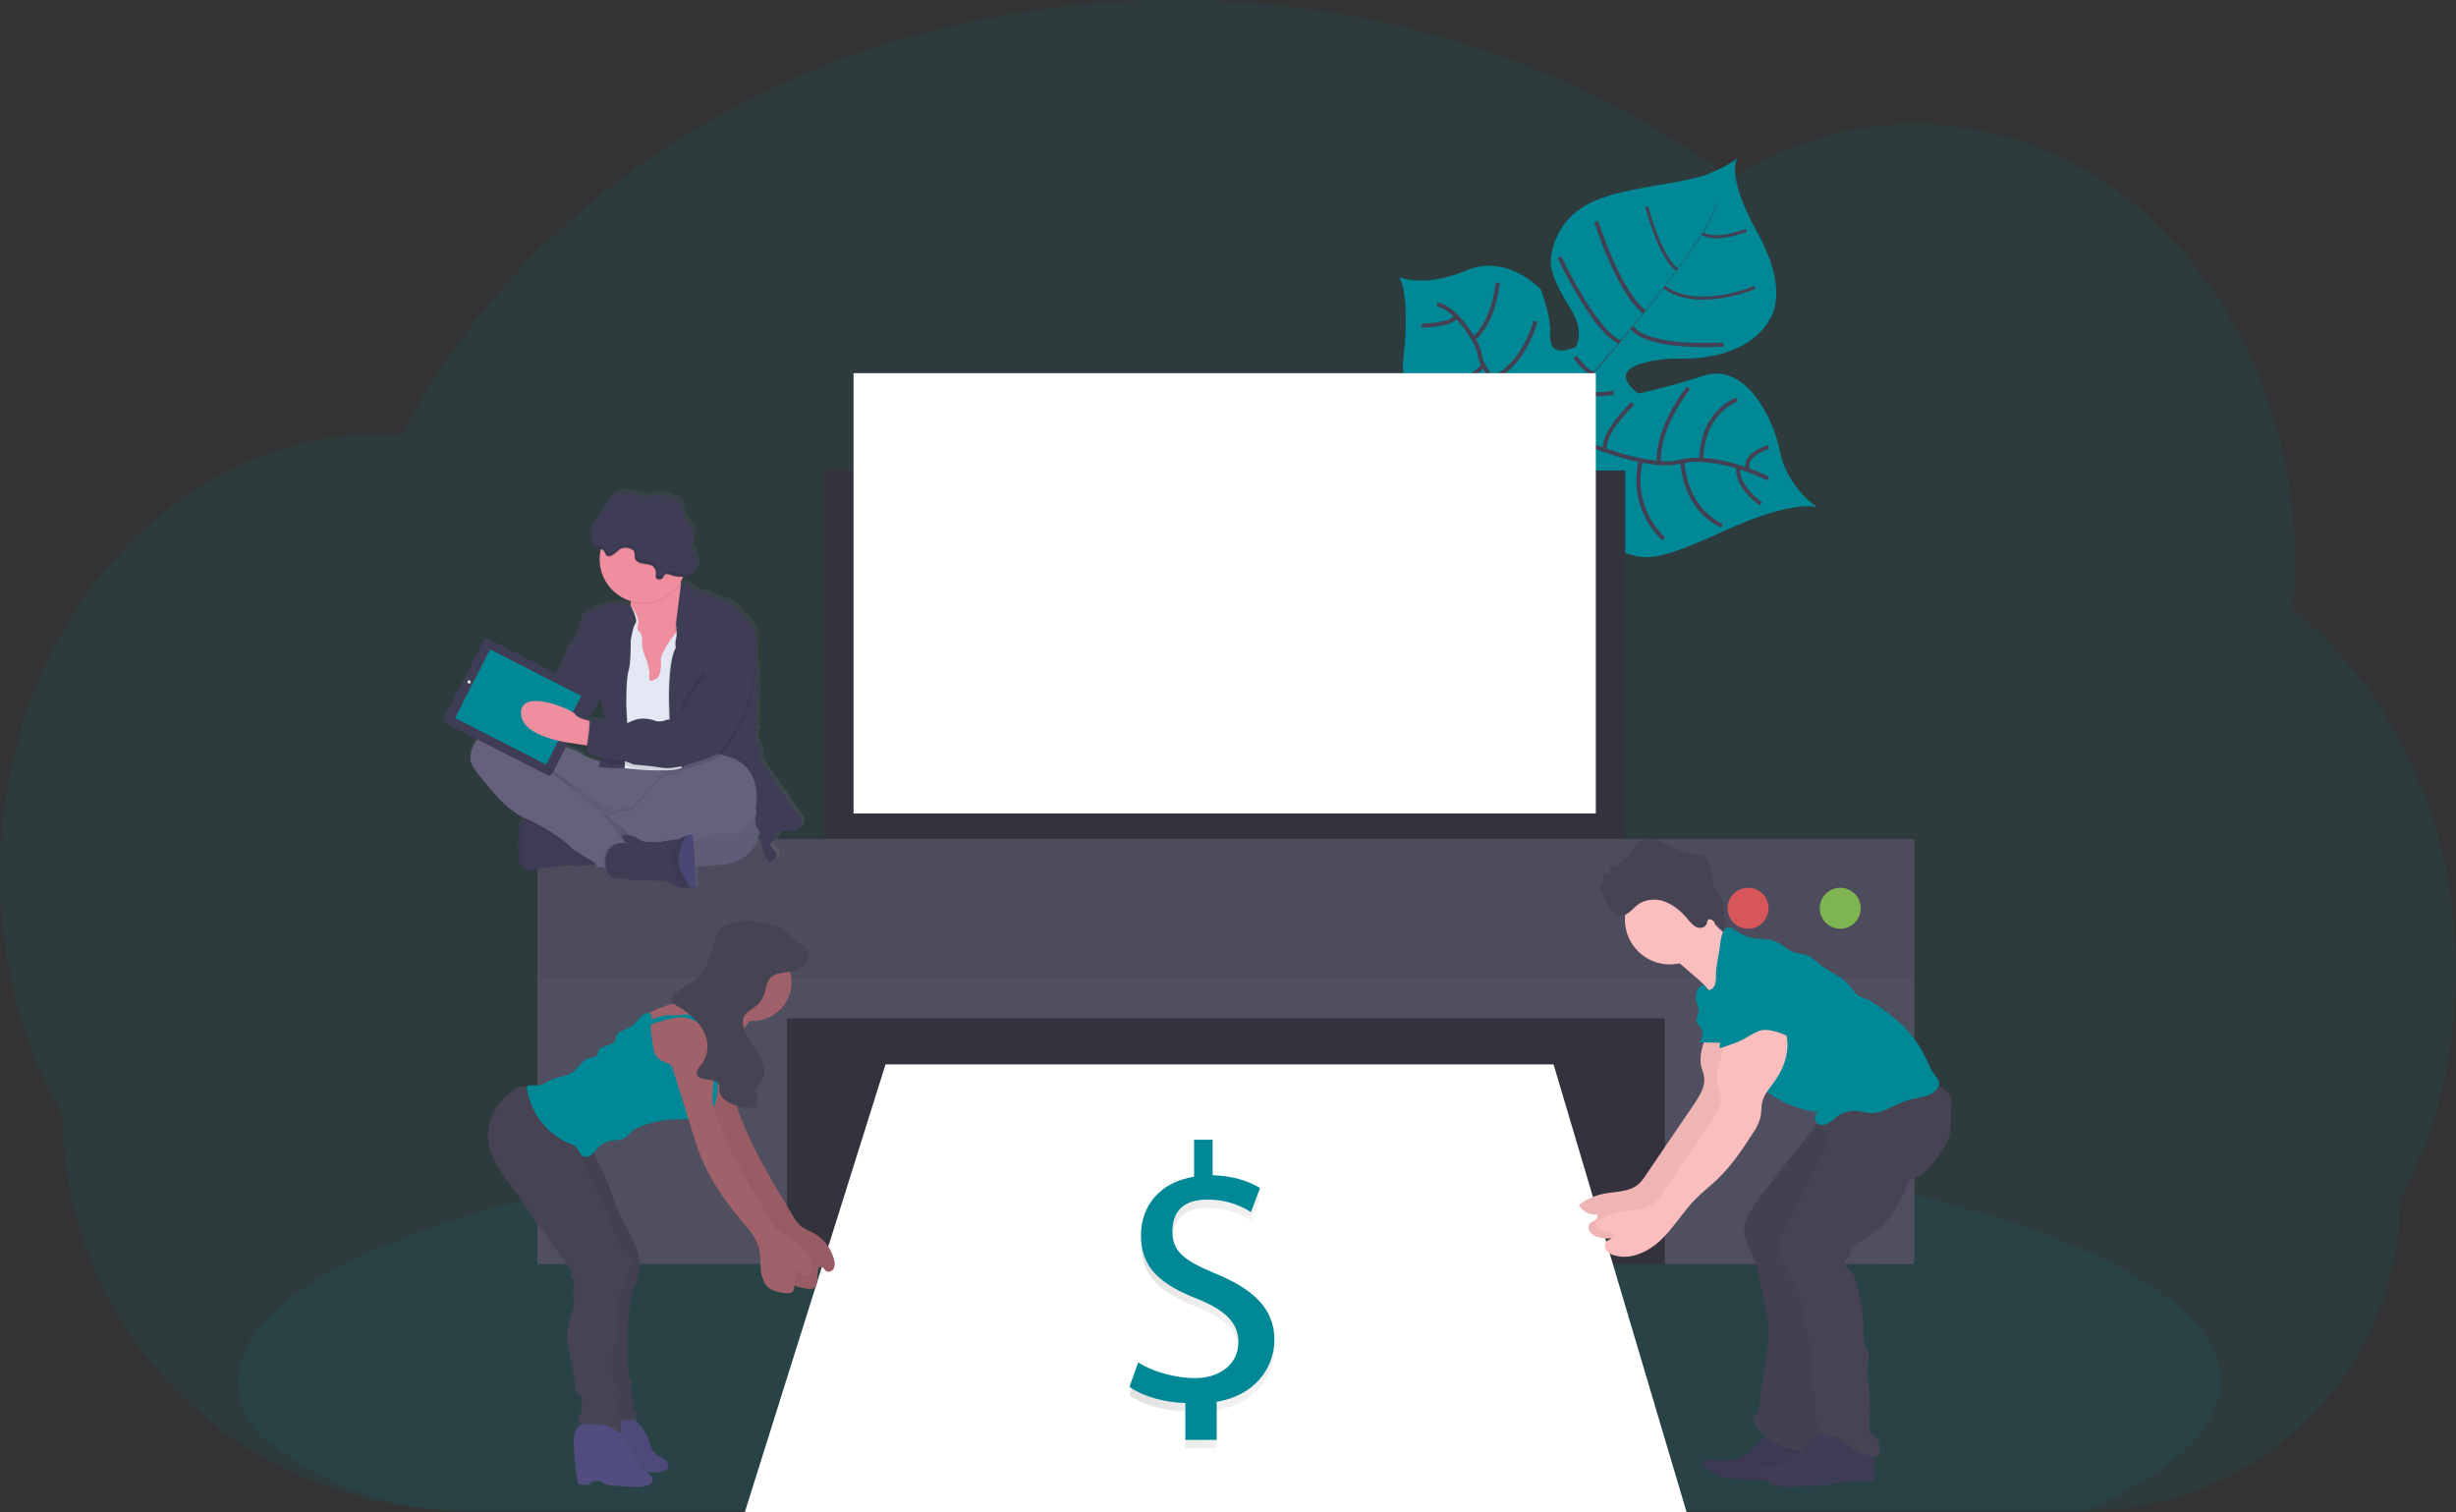 <svg width="596" height="367" viewBox="0 0 596 367" fill="none" xmlns="http://www.w3.org/2000/svg">
<rect x="0" y="0" width="596" height="367" fill="#333333" stroke="none"/>
<g clip-path="url(#clip0_101_227)">
<path opacity="0.1" d="M596 235.491C596.01 245.425 594.809 255.323 592.422 264.966C591.62 268.212 590.687 271.394 589.624 274.511C588.322 278.354 586.815 282.125 585.11 285.807C584.25 287.666 583.341 289.492 582.383 291.283C582.398 301.47 580.301 311.549 576.225 320.885C568.852 337.632 555.711 351.173 539.194 359.044C528.853 363.977 517.552 366.569 506.095 366.636H113.141C95.656 366.675 78.473 362.082 63.339 353.325C61.102 352.03 58.923 350.65 56.801 349.185C52.194 346.002 47.865 342.433 43.862 338.517C38.442 333.215 33.668 327.292 29.638 320.869C20.169 305.832 15.153 288.42 15.171 270.65C5.581 253.822 -0.01 233.664 -0.01 212.003C-0.01 184.674 8.876 159.744 23.474 140.872C26.518 136.929 29.852 133.219 33.448 129.773C36.996 126.363 40.81 123.241 44.854 120.435C48.087 118.187 51.468 116.158 54.974 114.362C56.436 113.613 57.904 112.915 59.397 112.262C60.707 111.68 62.033 111.139 63.374 110.627C64.983 110.013 66.612 109.452 68.262 108.942C69.912 108.433 71.539 107.984 73.145 107.596C75.507 107.019 77.908 106.55 80.351 106.189C82.375 105.89 84.399 105.683 86.423 105.521C88.032 105.406 89.655 105.339 91.291 105.318H92.177C93.978 105.318 95.769 105.389 97.545 105.511C97.733 105.136 97.935 104.757 98.122 104.382C98.831 103.036 99.564 101.69 100.303 100.369V100.333C100.43 100.106 100.556 99.878 100.688 99.655C101.285 98.577 101.907 97.509 102.545 96.452C102.838 95.945 103.127 95.47 103.425 94.989C103.491 94.873 103.557 94.761 103.633 94.645C103.936 94.139 104.245 93.633 104.559 93.127C106.121 90.633 107.745 88.179 109.432 85.763C109.579 85.555 109.715 85.353 109.862 85.15C110.125 84.776 110.368 84.407 110.661 84.037C111.36 83.06 112.078 82.079 112.802 81.112C113.308 80.429 113.814 79.745 114.36 79.088C115.676 77.387 117.027 75.697 118.409 74.027C119.79 72.356 121.247 70.676 122.72 69.031C122.922 68.804 123.125 68.581 123.337 68.353L125.498 66C125.604 65.888 125.695 65.787 125.796 65.686C126.055 65.408 126.302 65.129 126.581 64.856C127.74 63.631 128.929 62.422 130.123 61.227C136.223 55.166 142.721 49.518 149.574 44.324C149.842 44.111 150.116 43.909 150.384 43.706C151.669 42.735 152.975 41.778 154.28 40.837C161.462 35.686 168.969 31.004 176.753 26.818C177.289 26.514 177.836 26.226 178.387 25.937C185.367 22.247 192.545 18.942 199.888 16.038C203.889 14.456 207.961 12.978 212.103 11.605C214.846 10.709 217.599 9.854 220.387 9.074C224.698 7.836 229.063 6.719 233.482 5.724C246.502 2.802 259.747 0.997 273.073 0.329C277.122 0.116 281.215 0.01 285.355 0.01C305.327 -0.016 325.222 2.501 344.559 7.5C344.759 7.803 345.032 8.049 345.354 8.216C345.675 8.384 346.034 8.466 346.396 8.457H348.096C348.835 8.654 349.568 8.862 350.307 9.074C354.433 10.265 358.5 11.563 362.507 12.966L363.519 13.331C373.411 16.848 383.035 21.077 392.317 25.983C400.683 30.397 408.739 35.375 416.429 40.882C417.613 41.733 418.78 42.591 419.93 43.458C421.327 42.557 422.747 41.699 424.191 40.882C429.767 37.708 435.689 35.184 441.841 33.362C454.703 29.555 468.312 29.023 481.432 31.813C498.257 35.381 513.488 44.238 525.79 56.834C530.801 61.972 535.265 67.617 539.108 73.677C539.387 74.113 539.665 74.553 539.933 74.998C543.23 80.381 546.064 86.034 548.404 91.897C548.49 92.109 548.576 92.317 548.652 92.529C550.812 98.016 552.554 103.658 553.864 109.408C553.924 109.696 553.995 109.99 554.056 110.283C555.281 115.847 556.113 121.491 556.546 127.172C556.546 127.374 556.546 127.582 556.586 127.789C556.799 130.728 556.907 133.699 556.91 136.701C556.91 139.384 556.819 142.046 556.652 144.682C556.652 144.971 556.611 145.275 556.586 145.568C556.541 146.337 556.475 147.086 556.409 147.861C560.274 150.977 563.891 154.388 567.228 158.064C568.702 159.673 570.129 161.345 571.509 163.079C575.712 168.346 579.406 174.001 582.54 179.967C591.082 196.152 596 215.151 596 235.491Z" fill="#008896"/>
<path opacity="0.1" d="M538.82 335.106C538.82 346.609 526.898 357.374 506.096 366.646H113.141C94.96 366.646 77.932 360.067 63.338 348.593C59.67 344.241 57.737 339.732 57.737 335.101C57.737 322.874 71.217 311.461 94.524 301.815L95.182 301.552C101.761 298.854 109.113 296.309 117.149 293.915C117.351 293.854 117.558 293.798 117.761 293.728C124.137 291.855 130.919 290.08 138.108 288.403C138.336 288.353 138.558 288.297 138.786 288.257C141.559 287.599 144.388 286.986 147.277 286.374L148.39 286.141C169.415 281.779 193.315 278.317 219.233 275.969H219.263C222.893 275.631 226.562 275.329 230.269 275.063C234.393 274.734 238.568 274.455 242.788 274.197C246.012 273.99 249.275 273.813 252.549 273.651C252.561 273.646 252.574 273.643 252.587 273.643C252.6 273.643 252.613 273.646 252.625 273.651C267.396 272.907 282.658 272.517 298.263 272.517C336.852 272.517 373.326 274.886 405.646 279.096C405.676 279.091 405.707 279.091 405.737 279.096C410.706 279.744 415.584 280.427 420.34 281.156C421.702 281.369 423.058 281.581 424.389 281.799C429.756 282.666 434.985 283.582 440.075 284.547C499.937 295.929 538.82 314.346 538.82 335.106Z" fill="#008896"/>
<path d="M440.996 123.123C440.996 123.123 435.642 120.952 418.61 128.761C401.577 136.57 399.452 135.583 395.044 134.409C390.637 133.235 388.178 132.931 383.452 126.407C383.452 126.407 380.117 108.335 376.873 105.531C373.63 102.727 359.937 107.13 359.937 107.13C359.937 107.13 343.496 110.901 340.364 88.911C340.364 88.911 342.585 72.351 339.559 67.27C339.559 67.27 345.672 69.902 355.752 65.651C365.832 61.4 373.903 70.231 373.903 70.231C373.903 70.231 376.433 76.81 376.18 80.737C375.927 84.665 377.526 86.137 382.333 84.24C382.333 84.24 384.696 80.879 381.352 75.322C378.007 69.765 375.618 65.63 376.549 61.319C377.48 57.007 380.167 51.02 388.795 48.028C397.423 45.037 409.137 44.486 414.759 42.122C420.381 39.759 421.767 38.251 421.767 38.251C421.767 38.251 418.306 41.717 426.458 56.419C434.61 71.122 429.413 77.498 429.413 77.498C429.413 77.498 425.077 87.838 405.929 86.998C405.929 86.998 387.479 87.671 397.539 95.495C397.539 95.495 403.981 94.184 413.61 91.122C423.24 88.061 430.193 100.698 431.918 109.489C433.644 118.28 440.996 123.123 440.996 123.123Z" fill="#008896"/>
<path d="M416.196 49.385L416.297 49.354C417.036 52.158 408.793 63.434 401.744 72.397L401.663 72.331C411.601 59.709 416.768 51.556 416.196 49.385Z" fill="#444053"/>
<path d="M401.805 72.159L401.85 72.27C396.218 79.427 389.139 87.959 383.472 94.301C382.93 94.903 382.394 95.536 381.878 96.183L381.716 96.052C382.222 95.404 382.773 94.766 383.315 94.164C388.977 87.848 396.168 79.32 401.805 72.159Z" fill="#444053"/>
<path d="M381.853 95.89L381.964 96.082C371.651 108.962 370.968 128.978 370.943 129.135L368.767 126.605C368.792 126.443 371.469 108.861 381.853 95.89Z" fill="#444053"/>
<path d="M429.059 116.139C429.059 116.139 416.915 109.813 407.422 112.09C397.929 114.367 376.58 104.043 376.58 104.043C376.58 104.043 367.522 100.364 365.7 96.168C365.7 96.168 359.481 89.589 359.122 86.193C358.763 82.797 352.716 74.239 348.769 73.91" stroke="#444053" stroke-miterlimit="10"/>
<path d="M427.273 122.227C427.273 122.227 421.15 118.097 421.864 113.289" stroke="#444053" stroke-miterlimit="10"/>
<path d="M417.881 127.556C417.881 127.556 409.122 124.378 408.267 111.908" stroke="#444053" stroke-miterlimit="10"/>
<path d="M403.758 130.785C403.758 130.785 395.389 123.841 398.167 111.705" stroke="#444053" stroke-miterlimit="10"/>
<path d="M386.761 127.394C386.761 127.394 381.195 115.703 386.149 108.097" stroke="#444053" stroke-miterlimit="10"/>
<path d="M429.175 108.431C429.175 108.431 422.845 110.455 424.201 113.775" stroke="#444053" stroke-miterlimit="10"/>
<path d="M421.535 96.958C421.535 96.958 413.059 99.645 412.861 111.634" stroke="#444053" stroke-miterlimit="10"/>
<path d="M409.714 94.164C409.714 94.164 401.997 103.689 402.564 112.343" stroke="#444053" stroke-miterlimit="10"/>
<path d="M396.203 97.899C396.203 97.899 388.542 105.227 389.519 109.301" stroke="#444053" stroke-miterlimit="10"/>
<path d="M391.583 95.313C391.583 95.313 384.398 96.598 383.391 94.24" stroke="#444053" stroke-miterlimit="10"/>
<path d="M382.247 86.638C382.247 86.638 385.875 91.446 386.801 90.368" stroke="#444053" stroke-miterlimit="10"/>
<path d="M418.235 83.597C418.235 83.597 400.12 84.913 396.021 79.447" stroke="#444053" stroke-miterlimit="10"/>
<path d="M378.457 62.407C378.457 62.407 386.953 80.651 393.132 82.974" stroke="#444053" stroke-miterlimit="10"/>
<path d="M387.353 53.717C387.353 53.717 392.57 70.499 399.037 75.737" stroke="#444053" stroke-miterlimit="10"/>
<path d="M425.856 69.745C425.856 69.745 412.082 75.656 403.814 69.674" stroke="#444053" stroke-width="0.75" stroke-miterlimit="10"/>
<path d="M399.619 50.139C399.619 50.139 402.766 62.472 407.007 65.453" stroke="#444053" stroke-width="0.75" stroke-miterlimit="10"/>
<path d="M423.776 55.923C423.776 55.923 416.034 58.859 413.15 56.612" stroke="#444053" stroke-width="0.75" stroke-miterlimit="10"/>
<path d="M375.613 90.667C375.613 90.667 375.613 101.422 372.689 102.186" stroke="#444053" stroke-miterlimit="10"/>
<path d="M351.684 104.6C351.684 104.6 363.322 105.612 368.671 99.594" stroke="#444053" stroke-miterlimit="10"/>
<path d="M372.618 77.964C372.618 77.964 369.804 88.87 362.042 91.811" stroke="#444053" stroke-miterlimit="10"/>
<path d="M344.711 93.111C344.711 93.111 352.939 95.971 360.018 88.688" stroke="#444053" stroke-miterlimit="10"/>
<path d="M363.464 68.586C363.464 68.586 362.69 77.848 357.655 82.185" stroke="#444053" stroke-miterlimit="10"/>
<path d="M345.024 78.996C345.024 78.996 351.851 79.042 353.45 76.815" stroke="#444053" stroke-miterlimit="10"/>
<path d="M394.397 114.165H199.984V212.317H394.397V114.165Z" fill="#33323D"/>
<path d="M455.575 242.136H139.424V306.744H455.575V242.136Z" fill="#33323D"/>
<path d="M214.891 258.286H377.005L409.304 367H180.73L214.891 258.286Z" fill="white"/>
<path d="M130.416 203.617V237.166V244.231V306.739H190.977V247.106H404.021V306.739H464.582V244.231V237.166V203.617H130.416Z" fill="#504F60"/>
<path opacity="0.1" d="M464.582 203.617H130.416V237.161H464.582V203.617Z" fill="#33323D"/>
<path opacity="0.8" d="M446.572 225.364C449.317 225.364 451.542 223.139 451.542 220.394C451.542 217.65 449.317 215.424 446.572 215.424C443.828 215.424 441.603 217.65 441.603 220.394C441.603 223.139 443.828 225.364 446.572 225.364Z" fill="#8CCF4D"/>
<path opacity="0.8" d="M424.211 225.364C426.956 225.364 429.181 223.139 429.181 220.394C429.181 217.65 426.956 215.424 424.211 215.424C421.467 215.424 419.242 217.65 419.242 220.394C419.242 223.139 421.467 225.364 424.211 225.364Z" fill="#FA5959"/>
<path d="M387.257 90.556H207.129V197.402H387.257V90.556Z" fill="white"/>
<path d="M414.658 246.504C415.037 250.639 411.915 254.652 412.826 258.701C413.018 259.566 413.393 260.386 413.529 261.231C413.904 263.635 412.472 265.913 411.1 267.927L399.346 285.225C398.874 285.984 398.31 286.681 397.666 287.3C395.414 289.324 392.044 289.092 389.094 289.689C387.02 290.11 385.061 290.973 383.35 292.219C383.276 292.278 383.227 292.363 383.212 292.457C383.198 292.551 383.221 292.647 383.274 292.725C383.761 293.393 384.406 293.928 385.152 294.281C385.898 294.635 386.721 294.796 387.545 294.75C387.854 295.155 387.545 295.762 387.12 296.045C386.488 296.481 385.602 296.597 385.496 297.67C385.451 298.043 385.526 298.42 385.708 298.748C386.184 299.473 386.922 299.984 387.768 300.175C391.816 301.42 396.234 299.234 399.28 296.258C402.326 293.282 404.512 289.527 407.503 286.495C409.157 284.82 411.045 283.383 412.745 281.758C416.145 278.519 418.817 274.577 421.347 270.624C422.183 269.478 422.813 268.195 423.21 266.834C423.523 265.487 423.382 264.065 423.746 262.729C424.222 260.983 425.502 259.591 426.564 258.124C428.654 255.249 430.046 251.737 429.768 248.194C429.489 244.651 427.303 241.164 423.963 239.96C422.928 239.548 421.788 239.478 420.71 239.763C419.338 240.183 418.331 241.316 417.395 242.399L415.164 244.975C414.608 245.546 414.166 246.217 413.863 246.954C413.72 247.326 413.686 247.731 413.768 248.121C413.85 248.511 414.043 248.868 414.324 249.151" fill="#FBBEBE"/>
<path opacity="0.05" d="M414.658 246.504C415.037 250.639 411.915 254.652 412.826 258.701C413.018 259.566 413.393 260.386 413.529 261.231C413.904 263.635 412.472 265.913 411.1 267.927L399.346 285.225C398.874 285.984 398.31 286.681 397.666 287.3C395.414 289.324 392.044 289.092 389.094 289.689C387.02 290.11 385.061 290.973 383.35 292.219C383.276 292.278 383.227 292.363 383.212 292.457C383.198 292.551 383.221 292.647 383.274 292.725C383.761 293.393 384.406 293.928 385.152 294.281C385.898 294.635 386.721 294.796 387.545 294.75C387.854 295.155 387.545 295.762 387.12 296.045C386.488 296.481 385.602 296.597 385.496 297.67C385.451 298.043 385.526 298.42 385.708 298.748C386.184 299.473 386.922 299.984 387.768 300.175C391.816 301.42 396.234 299.234 399.28 296.258C402.326 293.282 404.512 289.527 407.503 286.495C409.157 284.82 411.045 283.383 412.745 281.758C416.145 278.519 418.817 274.577 421.347 270.624C422.183 269.478 422.813 268.195 423.21 266.834C423.523 265.487 423.382 264.065 423.746 262.729C424.222 260.983 425.502 259.591 426.564 258.124C428.654 255.249 430.046 251.737 429.768 248.194C429.489 244.651 427.303 241.164 423.963 239.96C422.928 239.548 421.788 239.478 420.71 239.763C419.338 240.183 418.331 241.316 417.395 242.399L415.164 244.975C414.608 245.546 414.166 246.217 413.863 246.954C413.72 247.326 413.686 247.731 413.768 248.121C413.85 248.511 414.043 248.868 414.324 249.151" fill="black"/>
<path d="M423.559 352.931C420.988 354.494 417.79 354.596 414.805 354.226C414.298 354.171 413.757 354.135 413.448 354.505C413.003 355.046 413.529 355.836 414.071 356.271C415.835 357.591 417.905 358.443 420.087 358.746C422.035 359.017 424 359.148 425.967 359.135C431.331 359.226 436.725 359.317 442.038 358.543C442.345 358.52 442.644 358.432 442.914 358.285C443.257 358.046 443.494 357.683 443.577 357.273C443.946 355.896 443.243 354.408 442.185 353.452C441.128 352.495 439.766 351.959 438.436 351.427L433.77 349.611C432.672 349.18 430.916 348.052 429.722 348.138C427.541 348.315 425.411 351.848 423.559 352.931Z" fill="#3F3D56"/>
<path opacity="0.05" d="M423.559 352.931C420.988 354.494 417.79 354.596 414.805 354.226C414.298 354.171 413.757 354.135 413.448 354.505C413.003 355.046 413.529 355.836 414.071 356.271C415.835 357.591 417.905 358.443 420.087 358.746C422.035 359.017 424 359.148 425.967 359.135C431.331 359.226 436.725 359.317 442.038 358.543C442.345 358.52 442.644 358.432 442.914 358.285C443.257 358.046 443.494 357.683 443.577 357.273C443.946 355.896 443.243 354.408 442.185 353.452C441.128 352.495 439.766 351.959 438.436 351.427L433.77 349.611C432.672 349.18 430.916 348.052 429.722 348.138C427.541 348.315 425.411 351.848 423.559 352.931Z" fill="black"/>
<path d="M426.812 290.959C424.874 293.545 422.86 296.526 423.341 299.73C423.599 301.456 424.566 302.979 425.274 304.573C426.161 306.766 426.817 309.046 427.232 311.375C427.961 314.761 428.69 318.157 429.135 321.593C429.641 325.475 427.263 336.705 427.04 340.617C426.984 341.559 426.878 342.581 426.22 343.259C425.962 343.527 425.618 343.765 425.507 344.094C425.436 344.429 425.49 344.778 425.659 345.076C426.757 347.551 428.998 349.388 431.488 350.441C433.978 351.493 440.035 353.3 442.737 353.396C443.096 353.439 443.46 353.391 443.794 353.254C444.159 353.036 444.446 352.709 444.614 352.318C446.567 348.588 444.69 335.308 444.72 331.093C444.72 327.55 445.576 324.088 445.424 320.576C445.297 317.757 444.543 315.009 444.27 312.195C443.82 307.584 444.665 302.959 445.515 298.404C446.163 294.917 446.81 291.425 447.64 287.973C448.146 285.873 448.733 283.747 449.892 281.9C450.808 280.448 452.053 279.238 453.1 277.851C456.003 274.045 457.292 269.249 456.688 264.501C456.627 264.035 449.948 266.196 449.366 266.449C446.969 267.469 444.763 268.889 442.843 270.65C441.325 272.117 440.085 274.086 438.729 275.736C436.816 278.064 434.929 280.41 433.067 282.776C430.952 285.492 428.867 288.22 426.812 290.959Z" fill="#464353"/>
<path opacity="0.05" d="M426.812 290.792C424.874 293.378 422.86 296.359 423.341 299.568C423.599 301.289 424.566 302.812 425.274 304.406C426.16 306.6 426.816 308.879 427.232 311.208C427.961 314.594 428.69 317.99 429.135 321.426C429.641 325.308 427.263 336.543 427.04 340.455C426.984 341.392 426.878 342.419 426.22 343.092C425.962 343.36 425.618 343.598 425.507 343.927C425.43 344.272 425.484 344.632 425.659 344.939C426.757 347.409 428.998 349.251 431.488 350.299C433.978 351.346 440.035 352.323 442.737 352.409C443.096 352.453 443.46 352.404 443.794 352.268C444.159 352.049 444.446 351.722 444.614 351.331C446.567 347.601 444.69 335.167 444.72 330.956C444.72 327.413 445.576 323.946 445.424 320.434C445.297 317.615 444.543 314.867 444.27 312.053C443.82 307.443 444.665 302.817 445.515 298.267C446.163 294.775 446.81 291.283 447.64 287.832C448.146 285.731 448.733 283.606 449.892 281.758C450.808 280.311 452.053 279.096 453.1 277.74C456 273.932 457.288 269.138 456.688 264.389C456.627 263.919 449.948 266.08 449.366 266.338C446.967 267.358 444.761 268.782 442.843 270.548C441.325 272.021 440.085 273.985 438.729 275.609C436.816 277.937 434.929 280.286 433.067 282.654C430.952 285.353 428.867 288.066 426.812 290.792Z" fill="black"/>
<path d="M405.21 234.018C411.227 234.018 416.105 229.14 416.105 223.122C416.105 217.104 411.227 212.226 405.21 212.226C399.193 212.226 394.316 217.104 394.316 223.122C394.316 229.14 399.193 234.018 405.21 234.018Z" fill="#FBBEBE"/>
<path d="M415.017 222.667C416.023 224.274 417.342 225.662 418.896 226.749C420.449 227.835 422.205 228.599 424.06 228.993L423.24 231.964C421.823 237.09 420.204 242.511 416.272 246.063C416.702 244.328 416.145 242.46 415.164 240.967C414.114 239.515 412.869 238.214 411.465 237.101L405.195 231.645C405.008 231.507 404.849 231.335 404.725 231.139C404.573 230.755 404.573 230.328 404.725 229.944C405.524 227.459 407.806 225.896 409.653 224.225C410.582 223.355 411.414 222.386 412.133 221.336C413.418 219.549 414.192 221.336 415.017 222.667Z" fill="#FBBEBE"/>
<path d="M390.855 212.17L390.612 210.146C392.332 210.591 393.962 209.134 395.06 207.615C396.158 206.097 397.18 204.316 398.855 203.688C400.879 202.919 403.045 204.149 404.988 205.161C407.166 206.373 409.558 207.155 412.031 207.464C412.426 207.477 412.817 207.542 413.195 207.656C414.46 208.106 415.063 209.68 415.245 211.133C415.427 212.585 415.376 214.104 416.004 215.389C416.474 216.361 417.289 217.084 417.785 218.041C419.116 220.622 417.831 224.144 419.237 226.675L415.746 223.471C415.422 223.178 414.971 222.874 414.622 223.122C414.273 223.37 414.324 223.745 414.207 224.084C413.868 225.096 412.629 225.379 411.723 224.99C410.817 224.6 410.164 223.74 409.501 222.965C407.958 221.143 406.121 219.544 403.935 218.765C402.989 218.402 401.977 218.245 400.965 218.306C399.954 218.366 398.967 218.641 398.07 219.114C396.441 220.035 395.247 222.181 393.253 222.257C390.516 222.358 389.377 217.262 388.107 215.247C388.569 214.897 388.894 214.396 389.026 213.831C389.157 213.266 389.086 212.673 388.825 212.155C389.048 212.069 390.819 211.841 390.855 212.17Z" fill="#464353"/>
<path d="M436.265 352.845C434.112 354.765 431.316 355.807 428.432 355.765C427.698 355.765 426.681 355.906 426.676 356.64C426.689 356.859 426.762 357.069 426.888 357.248C427.802 358.766 429.243 359.894 430.936 360.416C432.505 360.891 434.185 360.81 435.825 360.73L440.606 360.482C441.507 360.431 442.413 360.385 443.314 360.274C444.214 360.163 445.186 359.975 446.127 359.839C448.432 359.509 450.764 359.399 453.09 359.51C453.707 359.535 454.421 359.51 454.805 359.044C455.19 358.579 454.982 357.738 454.841 357.065C454.557 355.679 454.841 354.226 454.578 352.834C454.117 350.39 452.017 348.522 449.7 347.637C447.549 346.817 443.734 345.881 441.694 347.242C439.508 348.71 438.193 351.099 436.265 352.845Z" fill="#3F3D56"/>
<path d="M441.001 271.054C441.426 273.079 443.364 274.597 443.425 276.622C443.471 278.261 442.297 279.658 441.457 281.05C440.654 282.508 439.977 284.032 439.432 285.605C437.836 289.687 435.857 293.61 433.522 297.321C432.399 299.097 431.144 301.03 431.402 303.121C431.579 304.096 431.921 305.034 432.414 305.894L435.779 312.58C436.518 313.915 437.096 315.334 437.5 316.805C437.788 318.076 437.818 319.392 438.006 320.687C438.537 324.787 440.46 328.916 439.326 332.889C439.225 333.233 438.871 333.648 438.603 333.395C439.711 335.47 440.627 337.565 440.52 339.919C440.475 341.154 440.095 342.449 440.556 343.593C440.816 344.038 440.988 344.53 441.062 345.041C441.062 345.375 440.905 345.693 440.87 346.053C440.779 346.999 441.644 347.789 442.55 348.077C443.455 348.366 444.432 348.355 445.343 348.629C447.099 349.135 448.344 350.653 449.846 351.706C451.368 352.761 453.166 353.347 455.018 353.391C455.28 353.419 455.545 353.366 455.777 353.239C455.91 353.124 456.016 352.982 456.089 352.822C456.163 352.662 456.201 352.489 456.202 352.313C456.283 351.475 456.156 350.63 455.833 349.852C455.51 349.075 455.001 348.389 454.35 347.854C454.067 347.674 453.833 347.427 453.667 347.136C453.581 346.877 453.559 346.601 453.601 346.331C453.874 342.652 453.808 338.955 453.404 335.288C453.221 334.127 453.162 332.949 453.227 331.776C453.328 330.799 453.621 329.827 453.51 328.851C453.399 327.874 452.908 326.993 452.614 326.052C452.108 324.382 452.24 322.59 452.184 320.839C452.093 317.802 451.4 314.827 450.707 311.871C450.438 310.712 450.135 309.492 449.31 308.632C448.612 307.903 447.483 307.2 447.746 306.228C447.89 305.868 448.107 305.543 448.384 305.272C448.71 304.864 448.95 304.393 449.088 303.889C449.227 303.386 449.261 302.859 449.189 302.341C449.485 302.42 449.799 302.392 450.076 302.263C450.354 302.133 450.577 301.91 450.707 301.633C456.177 299.057 460.599 293.895 462.547 288.166C462.657 287.743 462.827 287.339 463.053 286.966C463.56 286.258 464.44 285.954 465.219 285.559C467.668 284.329 469.364 282.016 470.917 279.754C471.823 278.438 472.724 277.082 473.113 275.538C473.326 274.541 473.428 273.522 473.417 272.502L473.553 267.228C473.581 266.888 473.547 266.545 473.452 266.216C473.323 265.901 473.13 265.617 472.885 265.381C471.402 263.801 469.451 262.737 467.319 262.345C465.882 262.086 464.415 262.137 462.962 262.016C460.144 261.783 457.361 260.912 454.542 261.115C450.11 261.439 446.168 264.511 444.078 268.433C443.344 269.835 442.575 271.054 441.001 271.054Z" fill="#464353"/>
<path d="M416.409 236.761C416.473 237.575 416.364 238.392 416.09 239.16C415.746 239.899 414.875 240.471 414.121 240.172C414.349 239.666 413.742 239.064 413.18 239.13C412.902 239.192 412.644 239.32 412.427 239.505C412.21 239.689 412.041 239.923 411.935 240.188C411.558 240.94 411.432 241.793 411.576 242.622C411.753 243.634 412.35 244.646 412.193 245.659C412.067 246.519 411.434 247.379 411.773 248.189C411.991 248.553 412.265 248.881 412.583 249.161C413.028 249.706 413.246 250.402 413.192 251.104C413.139 251.805 412.817 252.46 412.295 252.931L420.786 253.098C420.477 254.52 421.11 255.973 421.838 257.233C423.877 260.697 426.69 263.641 430.057 265.836C433.424 268.031 437.253 269.417 441.244 269.885C441.029 270.013 440.844 270.186 440.704 270.393C440.563 270.6 440.47 270.836 440.431 271.083C440.393 271.33 440.409 271.583 440.48 271.823C440.55 272.063 440.673 272.284 440.839 272.471C441.527 273.155 442.696 273.069 443.562 272.623C444.427 272.178 445.11 271.444 445.899 270.877C447.292 269.885 448.994 269.425 450.697 269.582C451.759 269.683 452.791 270.027 453.859 270.088C457.007 270.255 459.709 267.993 462.72 267.051C464.926 266.373 467.42 266.373 469.298 264.996C470.097 264.404 470.75 263.433 470.517 262.466C470.32 261.911 470.008 261.404 469.601 260.978C468.534 259.602 467.906 257.942 467.147 256.378C465.633 253.278 463.551 250.49 461.009 248.159C459.094 246.48 457.065 244.936 454.937 243.538C454.419 243.151 453.867 242.813 453.287 242.526C452.514 242.274 451.76 241.968 451.03 241.61C450.018 240.982 449.457 239.874 448.693 238.978C447.008 237.014 444.422 236.109 442.347 234.565C440.956 233.553 439.731 232.166 438.066 231.665C437.262 231.422 436.401 231.402 435.592 231.159C433.76 230.602 432.424 228.973 430.623 228.315C429.196 227.809 427.627 227.93 426.119 227.743C424.46 227.537 422.876 226.935 421.499 225.987C421.042 225.618 420.53 225.324 419.981 225.116C417.709 224.423 417.522 228.659 417.309 230.132C416.97 232.384 416.409 234.55 416.409 236.761Z" fill="#008896"/>
<path d="M418.625 250.983C419.004 255.118 415.882 259.126 416.793 263.18C416.985 264.045 417.36 264.865 417.497 265.71C417.876 268.114 416.439 270.391 415.068 272.401L403.313 289.659C402.841 290.417 402.277 291.114 401.633 291.734C399.381 293.758 396.011 293.525 393.061 294.122C390.987 294.544 389.028 295.407 387.318 296.653C387.243 296.712 387.194 296.797 387.18 296.891C387.166 296.985 387.188 297.081 387.242 297.159C387.727 297.827 388.372 298.363 389.119 298.716C389.865 299.07 390.688 299.231 391.512 299.183C391.821 299.593 391.512 300.195 391.087 300.479C390.455 300.919 389.569 301.036 389.463 302.108C389.419 302.481 389.493 302.858 389.676 303.186C390.153 303.91 390.89 304.421 391.735 304.614C395.783 305.859 400.201 303.672 403.247 300.696C406.293 297.721 408.479 293.965 411.475 290.934C413.13 289.259 415.017 287.821 416.712 286.197C420.118 282.958 422.759 279.015 425.315 275.063C426.149 273.916 426.779 272.634 427.177 271.272C427.49 269.926 427.349 268.504 427.713 267.168C428.189 265.422 429.469 264.025 430.532 262.562C432.621 259.688 434.013 256.175 433.735 252.633C433.456 249.09 431.27 245.603 427.931 244.398C426.896 243.984 425.754 243.914 424.677 244.201C423.311 244.621 422.299 245.755 421.363 246.838L419.131 249.414C418.575 249.983 418.135 250.655 417.836 251.393C417.691 251.763 417.657 252.167 417.738 252.556C417.819 252.945 418.011 253.302 418.291 253.584" fill="#FBBEBE"/>
<path d="M424.576 233.993C423.027 234.084 421.327 234.236 420.234 235.339C419.779 235.846 419.41 236.424 419.141 237.05C418.084 239.211 417.051 241.468 416.975 243.872C416.91 245.795 417.481 247.673 417.76 249.576C418.003 251.155 417.385 252.764 417.254 254.363C419.171 253.776 421.702 252.977 423.442 251.985C424.583 251.238 425.795 250.608 427.06 250.102C428.907 249.49 432.009 250.542 433.75 251.408C433.846 250.173 432.925 248.032 433.021 246.797C433.037 246.28 433.129 245.769 433.294 245.279C433.557 244.76 433.867 244.267 434.221 243.806C434.892 242.72 435.201 241.449 435.104 240.175C435.006 238.902 434.507 237.693 433.679 236.721C432.126 234.97 429.687 234.312 427.364 234.044C425.9 233.873 424.424 233.82 422.951 233.887" fill="#008896"/>
<path d="M195.324 198.587L185.345 184.112C185.345 184.112 185.158 180.529 184.505 179.694C183.852 178.859 184.363 176.997 184.363 176.997C184.363 176.997 185.067 175.985 184.459 175.878C183.852 175.772 184.363 173.505 184.363 173.505L184.318 169.876C184.318 169.876 184.879 166.384 184.414 165.549C184.276 165.322 184.207 165.061 184.216 164.796C184.224 164.531 184.308 164.274 184.459 164.056C184.459 164.056 185.016 162.057 184.459 161.525C183.903 160.994 184.039 157.897 184.176 155.427C184.313 152.957 183.199 151.565 183.199 151.196C183.199 150.827 179.516 147.193 179.516 146.864C179.516 146.535 177.183 145.189 175.781 144.839C174.379 144.49 173.686 144.187 173.732 143.999C173.777 143.812 171.541 143.073 171.541 143.073C171.541 143.073 169.582 142.931 168.833 141.955C168.085 140.978 165.797 140.694 165.742 140.684L165.696 140.492C165.696 140.421 165.671 140.35 165.656 140.279C165.84 139.985 166.009 139.681 166.162 139.369L166.293 139.085C167.113 139.09 167.914 138.841 168.585 138.372C168.916 138.097 169.186 137.757 169.379 137.373C169.572 136.989 169.682 136.569 169.704 136.14C169.744 135.279 169.555 134.424 169.157 133.66C168.747 132.825 168.145 131.954 168.358 131.043C168.449 130.654 168.682 130.309 168.803 129.925C168.984 129.174 168.864 128.382 168.469 127.718C168.115 127.045 167.624 126.448 167.229 125.795C166.729 124.959 166.394 124.035 166.243 123.072C166.214 122.56 166.093 122.058 165.883 121.589C165.672 121.259 165.392 120.978 165.064 120.764C163.603 119.723 161.842 119.189 160.049 119.246C158.779 119.287 157.519 119.631 156.254 119.474C155.5 119.344 154.759 119.151 154.037 118.897C152.474 118.431 150.667 118.244 149.306 119.14C147.945 120.036 147.404 121.797 146.477 123.189C145.663 124.403 144.453 125.426 143.846 126.731C143.846 126.731 143.846 126.681 143.846 126.66C143.693 126.958 143.576 127.272 143.497 127.597C143.323 128.628 143.394 129.685 143.704 130.684C143.773 131.222 144.042 131.713 144.458 132.06C144.919 132.359 145.551 132.288 146.088 132.384L146.027 132.648C145.481 135.264 145.938 137.99 147.307 140.284C148.677 142.579 150.859 144.276 153.42 145.037C153.42 145.133 153.42 145.224 153.42 145.32C153.419 145.588 153.402 145.855 153.369 146.12C153.369 146.12 148.679 145.153 147.419 145.806C146.159 146.459 143.689 146.97 143.315 147.324C142.94 147.679 142.009 147.42 141.169 149.607C140.329 151.793 140.238 154.025 139.145 155.052C138.052 156.08 137.516 156.773 137.465 157.517C137.415 158.261 137.607 158.448 137.187 158.681C136.767 158.914 136.175 159.891 136.347 160.265C136.411 160.521 136.398 160.791 136.307 161.039C136.217 161.287 136.055 161.502 135.841 161.657C135.62 161.812 135.443 162.023 135.328 162.268C135.214 162.513 135.166 162.784 135.188 163.054C135.188 163.054 134.905 164.066 134.252 164.314C133.599 164.562 133.179 166.08 133.179 166.08L131.064 168.509L126.874 163.874C126.56 163.527 126.121 163.319 125.653 163.296C125.186 163.272 124.728 163.434 124.38 163.747L122.32 165.599C121.526 165.792 120.809 166.219 120.261 166.824C119.814 167.287 119.453 167.825 119.193 168.413L118.07 169.426C117.715 169.865 117.497 170.4 117.445 170.963C117.393 171.525 117.508 172.091 117.776 172.589L120.463 175.559V175.585C119.511 175.668 118.607 176.037 117.867 176.642C113.859 180.185 113.819 183.439 114.416 184.927C115.013 186.415 120.104 192.139 120.104 192.139C120.104 192.139 123.059 195.98 127.325 198.02L127.294 198.055C127.206 198.147 127.124 198.243 127.046 198.344L126.975 198.435L126.91 198.526L126.834 198.637C126.813 198.667 126.795 198.697 126.778 198.728L126.697 198.86C126.678 198.889 126.661 198.92 126.647 198.951C126.611 199.012 126.581 199.073 126.55 199.133C126.539 199.153 126.529 199.173 126.52 199.194C126.48 199.275 126.439 199.356 126.404 199.447L126.363 199.538C126.338 199.599 126.318 199.66 126.292 199.725C126.277 199.765 126.263 199.806 126.252 199.847L126.191 200.029C126.175 200.072 126.161 200.116 126.151 200.161C126.151 200.226 126.11 200.292 126.095 200.363C126.08 200.434 126.07 200.444 126.06 200.49C126.049 200.535 126.009 200.707 125.989 200.824C125.989 200.864 125.989 200.91 125.963 200.955C125.938 201.001 125.938 201.112 125.923 201.193C125.908 201.274 125.923 201.304 125.923 201.365L125.893 201.593V201.775C125.893 201.861 125.893 201.947 125.867 202.038C125.842 202.129 125.867 202.145 125.867 202.2C125.867 202.347 125.867 202.494 125.867 202.651C125.776 208.096 126.095 208.886 126.095 208.886C126.303 209.389 126.643 209.827 127.078 210.153C127.513 210.48 128.028 210.684 128.569 210.743C128.835 210.764 129.102 210.75 129.364 210.703C131.793 210.283 137.46 209.306 139.484 209.69C140.694 209.913 142.925 209.579 144.514 209.281L144.934 209.2L145.223 210.126L146.144 209.873L146.928 210.323L147.434 210.612C148.355 213.729 152.089 212.666 152.089 212.666L152.975 213.172L161.977 213.405C162.987 214.014 164.055 214.523 165.165 214.923C165.311 214.971 165.462 215.005 165.615 215.025C166.457 215.093 167.302 215.108 168.145 215.07C168.833 215.07 169.365 215.025 169.365 215.025C169.365 215.025 169.274 212.58 169.142 209.842C171.933 209.773 174.717 209.545 177.481 209.159C182.288 208.319 184.292 203.946 185.031 201.608C185.252 202.563 185.409 203.532 185.502 204.508C185.698 205.366 185.948 206.212 186.251 207.039C186.508 207.699 186.848 208.325 187.263 208.901C190.805 207.691 188.659 205.864 187.915 205.085C187.172 204.306 188.421 203.643 188.421 203.643C188.421 203.643 189.403 202.99 189.307 202.387C189.211 201.785 189.165 201.132 192.343 201.178C195.521 201.223 195.324 198.587 195.324 198.587ZM146.078 168.874C146.118 169.137 146.584 172.007 146.958 172.761C147.07 173.259 147.106 173.77 147.064 174.279C145.187 174.127 143.229 174.046 143.229 174.046C143.284 174.115 143.319 174.197 143.33 174.284L143.031 174.218L142.606 174.117L146.068 168.849L146.078 168.874ZM139.216 179.785L142.47 180.291L142.743 180.332C142.651 180.833 142.595 181.341 142.576 181.85C142.576 181.901 142.647 181.956 142.753 182.022C142.708 182.278 142.688 182.537 142.692 182.797C142.743 183.05 144.261 183.606 146.007 184.067C145.982 184.163 145.961 184.254 145.936 184.335C144.393 183.525 141.969 183.146 141.691 182.543C141.412 181.941 133.154 179.057 133.154 179.057L132.334 178.647L134.505 179.057L135.102 178.996C136.455 179.348 137.829 179.612 139.216 179.785Z" fill="url(#paint0_linear_101_227)"/>
<path d="M184.707 200.611C184.707 200.611 183.417 208.425 176.854 209.579C170.291 210.733 148.38 210.505 148.38 210.505C148.38 210.505 135.851 208.699 131.322 198.116C126.793 187.534 123.879 183.318 127.78 183.136C131.681 182.953 152.605 190.221 153.805 190.302C155.004 190.383 185.866 174.213 184.707 200.611Z" fill="#65617D"/>
<path opacity="0.05" d="M184.707 200.611C184.707 200.611 183.417 208.425 176.854 209.579C170.291 210.733 148.38 210.505 148.38 210.505C148.38 210.505 135.851 208.699 131.322 198.116C126.793 187.534 123.879 183.318 127.78 183.136C131.681 182.953 152.605 190.221 153.805 190.302C155.004 190.383 185.866 174.213 184.707 200.611Z" fill="black"/>
<path d="M125.953 209.311C126.157 209.811 126.492 210.247 126.923 210.572C127.354 210.898 127.866 211.1 128.402 211.158C128.668 211.175 128.935 211.159 129.197 211.113C131.601 210.698 137.238 209.726 139.226 210.1C140.42 210.318 142.632 209.989 144.205 209.696C145.253 209.498 146.022 209.311 146.022 209.311C146.022 209.311 144.17 203.162 143.942 202.98C143.715 202.797 135.618 197.919 135.618 197.919L129.212 197.458C128.35 197.587 127.57 198.044 127.036 198.733C126.363 199.553 125.781 200.895 125.741 203.096C125.635 208.516 125.953 209.311 125.953 209.311Z" fill="#3F3D56"/>
<path opacity="0.05" d="M125.953 209.311C126.157 209.811 126.492 210.247 126.923 210.572C127.354 210.898 127.866 211.1 128.402 211.158C127.775 210.348 127.194 209.503 126.662 208.628L126.697 204.144C126.57 202.914 126.732 201.671 127.172 200.515C127.611 199.36 128.315 198.323 129.227 197.488C129.227 197.488 125.852 197.716 125.756 203.126C125.66 208.537 125.953 209.311 125.953 209.311Z" fill="black"/>
<path opacity="0.1" d="M153.739 199.503L159.705 194.832L169.086 185.585L166.556 185.469C166.177 185.712 165.114 186.481 165.074 187.402C165.028 188.531 162.544 187.483 161.243 188.126C159.943 188.768 153.617 196.881 152.509 196.826C151.401 196.77 150.521 196.264 150.055 197.053L150.025 197.104L153.739 199.503Z" fill="black"/>
<path opacity="0.1" d="M127.021 198.744C127.234 198.845 127.451 198.946 127.669 199.037C132.198 200.981 137.789 205.05 138.209 205.788C138.462 206.239 141.706 208.208 144.205 209.685C145.253 209.488 146.022 209.301 146.022 209.301C146.022 209.301 144.17 203.152 143.942 202.969C143.715 202.787 135.618 197.909 135.618 197.909L129.212 197.448C128.341 197.578 127.555 198.043 127.021 198.744Z" fill="black"/>
<path d="M114.452 185.494C115.049 186.972 120.089 192.66 120.089 192.66C120.089 192.66 123.276 196.82 127.81 198.733C132.344 200.646 137.931 204.746 138.346 205.485C138.614 205.96 142.227 208.137 144.767 209.63L145.339 209.964L146.599 210.698L147.267 211.077C147.267 211.077 148.815 209.837 150.359 208.587C151.902 207.337 153.395 206.112 153.395 206.057C153.395 206.001 154.042 204.346 153.901 204.255C153.759 204.164 153.511 203.567 152.924 202.823C152.305 201.998 151.498 201.332 150.571 200.879C149.23 200.19 148.16 199.068 147.535 197.696C147.535 197.696 147.333 197.549 147.029 197.352C146.4 196.919 145.697 196.605 144.954 196.426C143.942 196.299 142.04 194.219 142.04 194.219C141.3 193.737 140.683 193.089 140.238 192.326C139.732 191.314 132.582 186.385 131.919 185.929L149.296 197.094L153.456 199.766L159.421 195.1L168.803 185.853L165.706 185.712C161.152 185.514 153.056 185.206 152.044 185.438C151.215 185.629 150.36 185.686 149.514 185.605C149.514 185.605 147.206 185.707 145.678 184.902C144.15 184.097 141.746 183.718 141.468 183.12C141.19 182.523 133.012 179.659 133.012 179.659C133.012 179.659 121.88 173.742 117.898 177.255C113.915 180.767 113.849 184.006 114.452 185.494Z" fill="#65617D"/>
<path d="M150.364 151.56L151.796 156.323L153.648 167.047L160.444 167.507L162.387 164.268L164.35 161.009C164.35 161.009 165.575 156.677 166.455 152.487C167.229 148.777 167.74 145.173 166.895 144.784C166.141 144.44 165.651 143.19 165.327 141.843C165.286 141.681 165.251 141.509 165.22 141.337C164.994 140.2 164.842 139.048 164.765 137.891C164.765 137.891 150.531 137.152 152.519 143.023C152.874 144.025 153.056 145.081 153.056 146.145C153.056 146.418 153.056 146.687 153.005 146.94C152.906 147.85 152.621 148.731 152.166 149.526C151.712 150.321 151.098 151.013 150.364 151.56Z" fill="#EE8E9E"/>
<path d="M147.409 150.776L147.915 158.873L149.068 165.761L150.364 168.955L151.523 186.405C151.523 186.405 162.655 187.696 165.377 186.38C165.578 186.303 165.753 186.171 165.883 186C169.157 181.056 168.085 166.733 168.085 166.733L169.329 157.487L168.499 152.689L166.475 152.476L164.927 152.309C164.927 152.309 164.578 152.74 164.072 153.408C162.7 155.214 160.181 158.777 160.353 160.26C160.58 162.284 160.074 164.375 159.285 164.699C158.495 165.022 157.853 165.579 157.716 165.022C157.519 164.556 157.47 164.04 157.575 163.545C157.716 162.755 156.972 160.351 156.972 160.351C156.972 160.351 155.728 157.532 155.819 156.333C155.91 155.133 155.682 153.742 155.313 153.418C154.943 153.094 154.432 152.77 154.847 151.292C155.262 149.814 153.025 146.935 153.025 146.935L147.409 150.776Z" fill="#E3E8F4"/>
<path opacity="0.1" d="M162.129 170.979L162.594 184.801L165.261 186.283C165.461 186.203 165.636 186.07 165.767 185.899C169.041 180.954 167.968 166.632 167.968 166.632L169.218 157.385L168.383 152.588L166.359 152.375C167.138 148.665 167.644 145.067 166.799 144.672C166.045 144.328 165.554 143.078 165.236 141.737L163.793 151.515C163.793 151.515 163.915 152.395 163.955 153.306C164.015 153.882 163.976 154.464 163.839 155.027C163.652 155.784 163.621 156.571 163.748 157.34C162.913 158.808 162.498 161.53 162.296 164.157C162.022 167.649 162.129 170.979 162.129 170.979Z" fill="black"/>
<path d="M165.276 141.494C165.276 141.494 167.609 141.783 168.348 142.754C169.086 143.726 171.03 143.868 171.03 143.868C171.03 143.868 173.246 144.607 173.2 144.789C173.155 144.971 173.848 145.254 175.224 145.624C176.601 145.993 178.923 147.334 178.923 147.648C178.923 147.962 182.572 151.575 182.572 151.945C182.572 152.314 183.68 153.701 183.543 156.151C183.407 158.6 183.265 161.718 183.822 162.224C184.378 162.73 183.822 164.719 183.822 164.719C183.672 164.935 183.588 165.19 183.58 165.454C183.572 165.717 183.64 165.976 183.776 166.202C184.237 167.032 183.68 170.498 183.68 170.498L183.731 174.107C183.731 174.107 183.225 176.369 183.822 176.465C184.419 176.561 183.731 177.574 183.731 177.574C183.731 177.574 183.225 179.421 183.867 180.256C184.51 181.091 184.697 184.644 184.697 184.644L194.59 199.022C194.59 199.022 194.732 201.659 191.589 201.613C188.447 201.568 188.487 202.215 188.583 202.813C188.68 203.41 187.703 204.063 187.703 204.063C187.703 204.063 186.458 204.71 187.197 205.495C187.936 206.279 190.061 208.086 186.549 209.286C186.135 208.715 185.795 208.094 185.537 207.438C185.24 206.623 184.993 205.789 184.798 204.943C184.798 204.943 184.475 201.426 183.827 200.965C183.179 200.505 183.27 198.283 183.27 198.283C183.27 198.283 184.196 196.481 182.901 195.753C181.605 195.024 162.842 184.618 162.842 184.618L162.387 170.792C162.387 170.792 162.063 160.574 164.006 157.153C163.879 156.384 163.91 155.597 164.097 154.84C164.421 154.01 164.052 151.328 164.052 151.328L165.276 141.494Z" fill="#3F3D56"/>
<path opacity="0.1" d="M153.162 147.061C153.162 147.061 148.517 146.105 147.267 146.752C146.017 147.4 143.573 147.906 143.219 148.271C142.865 148.635 141.928 148.367 141.093 150.538C140.259 152.709 140.172 154.931 139.105 155.948C138.037 156.965 137.491 157.659 137.445 158.398C137.399 159.137 137.582 159.324 137.167 159.552C136.752 159.779 136.155 160.756 136.332 161.126C136.509 161.495 145.946 169.633 145.946 169.633C145.946 169.633 146.412 172.73 146.827 173.515C147.242 174.299 146.366 185.119 145.44 185.858C144.514 186.597 151.659 186.537 151.659 186.537C151.659 186.537 151.983 179.451 152.261 179.067C152.54 178.682 152.074 171.116 152.074 171.116C152.074 171.116 152.029 164.643 152.631 162.932C153.233 161.222 153.137 155.533 153.137 155.533C153.137 155.533 153.668 152.122 154.316 151.328C154.963 150.533 153.162 147.061 153.162 147.061Z" fill="black"/>
<path d="M153.025 146.925C153.025 146.925 148.38 145.968 147.13 146.611C145.88 147.253 143.431 147.77 143.082 148.129C142.733 148.488 141.787 148.22 140.957 150.396C140.127 152.573 140.031 154.784 138.968 155.801C137.906 156.819 137.349 157.512 137.303 158.251C137.258 158.99 137.445 159.177 137.025 159.41C136.605 159.643 136.013 160.609 136.195 160.979C136.377 161.348 145.81 169.486 145.81 169.486C145.81 169.486 146.27 172.584 146.69 173.368C147.11 174.152 146.225 184.973 145.299 185.712C144.372 186.451 151.543 186.385 151.543 186.385C151.543 186.385 151.867 179.299 152.14 178.92C152.413 178.54 151.958 170.964 151.958 170.964C151.958 170.964 151.912 164.496 152.514 162.786C153.116 161.075 153.046 155.386 153.046 155.386C153.046 155.386 153.577 151.975 154.225 151.181C154.872 150.386 153.025 146.925 153.025 146.925Z" fill="#3F3D56"/>
<path opacity="0.1" d="M152.54 143.012C152.894 144.015 153.076 145.071 153.076 146.135C155.347 146.8 157.774 146.688 159.974 145.818C162.174 144.947 164.02 143.366 165.22 141.327C164.994 140.189 164.842 139.038 164.765 137.881C164.765 137.881 150.551 137.137 152.54 143.012Z" fill="black"/>
<path d="M145.511 135.704C145.509 138.418 146.549 141.028 148.415 142.998C150.281 144.967 152.832 146.145 155.541 146.289C158.25 146.433 160.911 145.531 162.975 143.771C165.039 142.01 166.349 139.524 166.634 136.825C166.92 134.127 166.159 131.422 164.508 129.268C162.858 127.115 160.445 125.676 157.765 125.25C155.086 124.824 152.345 125.443 150.109 126.978C147.872 128.514 146.309 130.849 145.744 133.503C145.589 134.226 145.511 134.964 145.511 135.704Z" fill="#EE8E9E"/>
<path d="M138.715 160.22L136.185 161.004C136.25 161.259 136.236 161.528 136.146 161.775C136.056 162.023 135.893 162.237 135.679 162.391C135.459 162.544 135.283 162.754 135.171 162.997C135.058 163.241 135.011 163.51 135.036 163.777C135.036 163.777 134.758 164.79 134.11 165.028C133.463 165.265 133.048 166.784 133.048 166.784L130.922 169.233C130.922 169.233 130.133 169.881 130.275 170.205C130.416 170.529 129.44 170.62 129.44 170.62L129.946 178.849L134.338 179.684L137.066 179.406L139.282 178.576L141.225 177.417L142.1 175.154L145.987 169.233L138.715 160.22Z" fill="#3F3D56"/>
<path d="M130.072 171.252C130.072 171.252 124.435 163.12 120.225 167.507C116.015 171.895 121.936 179.021 123.322 178.788C124.709 178.555 131.322 178.186 131.322 178.186L130.072 171.252Z" fill="#EE8E9E"/>
<path d="M143.353 167.736L118.451 155.024C118.068 154.828 117.598 154.98 117.403 155.364L107.693 174.391C107.497 174.774 107.649 175.244 108.032 175.44L132.934 188.151C133.317 188.347 133.787 188.195 133.982 187.811L143.692 168.784C143.888 168.401 143.736 167.931 143.353 167.736Z" fill="#3F3D56"/>
<path d="M141.036 168.866L118.938 157.585L110.438 174.241L132.536 185.522L141.036 168.866Z" fill="#008896"/>
<path d="M113.839 165.878C114.063 165.878 114.244 165.696 114.244 165.473C114.244 165.249 114.063 165.068 113.839 165.068C113.616 165.068 113.434 165.249 113.434 165.473C113.434 165.696 113.616 165.878 113.839 165.878Z" fill="#E6E8EC"/>
<path d="M137.759 178.404C138.13 178.404 138.432 178.102 138.432 177.731C138.432 177.359 138.13 177.057 137.759 177.057C137.387 177.057 137.086 177.359 137.086 177.731C137.086 178.102 137.387 178.404 137.759 178.404Z" fill="#E6E8EC"/>
<path d="M126.424 172.963C126.373 179.067 138.993 180.362 138.993 180.362L142.217 180.868L143.664 181.096L144.266 175.134C144.266 175.134 143.603 175.033 142.778 174.841C141.554 174.557 139.97 174.066 139.641 173.373C139.11 172.224 126.459 166.86 126.424 172.963Z" fill="#EE8E9E"/>
<path opacity="0.1" d="M145.744 133.503C146.034 133.524 146.308 133.646 146.518 133.847C146.872 134.227 146.892 134.9 147.358 135.132C147.532 135.206 147.724 135.227 147.91 135.193C149.139 135.021 149.848 133.634 151.032 133.25C151.72 133.073 152.448 133.135 153.096 133.427C153.36 133.512 153.597 133.664 153.784 133.867C154.179 134.373 153.901 135.132 154.083 135.75C154.336 136.61 155.363 136.949 156.249 137.061C157.134 137.172 158.136 137.238 158.728 137.906C158.924 138.156 159.065 138.446 159.141 138.754C159.217 139.063 159.226 139.385 159.168 139.697C159.115 139.915 159.115 140.143 159.168 140.36C159.411 141.054 160.611 140.948 160.924 140.401C161.157 140.001 161.086 139.672 161.628 139.561C162.015 139.53 162.403 139.598 162.756 139.758C163.698 140.081 164.69 140.234 165.686 140.209C166.319 138.858 166.66 137.388 166.686 135.896C166.711 134.405 166.422 132.924 165.835 131.552C165.249 130.18 164.379 128.948 163.283 127.936C162.187 126.923 160.89 126.154 159.476 125.679C158.062 125.203 156.563 125.032 155.078 125.176C153.593 125.32 152.156 125.777 150.86 126.515C149.564 127.254 148.438 128.259 147.558 129.463C146.677 130.667 146.06 132.044 145.749 133.503H145.744Z" fill="black"/>
<path d="M159.163 140.082C159.11 139.864 159.11 139.637 159.163 139.419C159.221 139.107 159.212 138.786 159.136 138.478C159.06 138.17 158.919 137.882 158.723 137.633C158.131 136.96 157.134 136.899 156.244 136.782C155.353 136.666 154.331 136.332 154.078 135.472C153.896 134.854 154.174 134.1 153.779 133.594C153.594 133.387 153.356 133.235 153.091 133.154C152.443 132.861 151.716 132.797 151.027 132.971C149.843 133.356 149.134 134.743 147.904 134.915C147.719 134.951 147.526 134.93 147.353 134.854C146.887 134.621 146.847 133.948 146.513 133.569C145.951 132.977 144.884 133.361 144.2 132.921C143.786 132.575 143.518 132.085 143.451 131.549C143.145 130.557 143.076 129.507 143.249 128.482C143.649 126.767 145.187 125.588 146.164 124.115C147.08 122.748 147.596 121.018 148.967 120.112C150.338 119.206 152.104 119.408 153.658 119.869C154.372 120.124 155.107 120.317 155.854 120.446C157.104 120.597 158.359 120.258 159.614 120.218C161.392 120.16 163.14 120.694 164.583 121.736C164.908 121.948 165.184 122.228 165.393 122.556C165.601 123.021 165.725 123.52 165.757 124.029C165.905 124.984 166.236 125.902 166.733 126.731C167.118 127.384 167.609 127.971 167.958 128.644C168.348 129.304 168.468 130.09 168.292 130.836C168.171 131.215 167.938 131.559 167.847 131.949C167.644 132.85 168.236 133.715 168.641 134.545C169.035 135.305 169.222 136.155 169.183 137.01C169.161 137.436 169.051 137.853 168.861 138.235C168.67 138.616 168.402 138.954 168.074 139.227C167.387 139.704 166.568 139.953 165.732 139.94C164.717 139.971 163.706 139.819 162.746 139.49C162.392 139.332 162.004 139.264 161.618 139.293C161.076 139.404 161.147 139.733 160.914 140.133C160.606 140.669 159.411 140.775 159.163 140.082Z" fill="#3F3D56"/>
<path opacity="0.1" d="M153.461 199.776L159.427 195.11L168.808 185.863L165.711 185.722C165.348 186.051 165.116 186.5 165.059 186.987C165.013 188.116 162.528 187.063 161.228 187.711C159.927 188.358 153.602 196.466 152.494 196.41C151.386 196.355 150.505 195.849 150.04 196.633L150.01 196.684C149.825 196.897 149.576 197.044 149.301 197.104L153.461 199.776Z" fill="black"/>
<path d="M141.443 199.452L144.438 209.022L144.909 210.541L146.336 210.151L149.483 209.286L163.49 205.439C165.254 205.363 166.981 204.903 168.55 204.093C171.198 202.609 174.228 201.948 177.254 202.195C179.106 202.367 181.165 201.568 182.875 198.41C182.875 198.41 186.757 186.947 176.96 183.662C167.164 180.377 166.693 185.408 166.693 185.408L166.556 185.489C166.177 185.732 165.114 186.501 165.074 187.422C165.028 188.551 162.544 187.503 161.243 188.146C159.943 188.789 153.617 196.901 152.509 196.846C151.401 196.79 150.521 196.284 150.055 197.073L150.025 197.124C149.681 197.595 148.653 197.706 147.97 197.721C147.758 197.732 147.545 197.732 147.333 197.721L147.242 197.747L146.533 197.959L141.443 199.452Z" fill="#65617D"/>
<path opacity="0.1" d="M142.217 180.873L143.664 181.101L144.266 175.139C144.266 175.139 143.603 175.038 142.779 174.846C142.996 175.681 142.5 178.895 142.217 180.873Z" fill="black"/>
<path opacity="0.1" d="M180.016 153.008C180.016 153.008 184.313 151.758 183.25 163.965C182.512 171.415 179.346 178.416 174.238 183.89C174.238 183.89 165.084 187.908 160.97 187.26C156.856 186.612 153.855 186.476 153.855 186.476C152.559 185.821 151.141 185.444 149.691 185.367C147.383 185.276 142.531 183.849 142.434 183.379C142.338 182.908 143.639 176.121 143.082 175.615C143.082 175.615 149.554 175.878 150.202 176.344C150.85 176.809 151.776 176.48 152.469 176.344C153.162 176.207 155.287 174.365 159.492 175.984C159.492 175.984 160.924 176.121 161.481 175.752C161.935 175.54 162.452 175.508 162.928 175.661C163.288 175.541 163.629 175.371 163.94 175.154C164.077 174.972 165.19 175.154 165.19 175.154C165.256 175.184 165.328 175.199 165.401 175.198C165.473 175.198 165.545 175.182 165.611 175.151C165.676 175.12 165.735 175.076 165.782 175.02C165.829 174.965 165.864 174.9 165.883 174.831C166.03 174.453 166.25 174.109 166.531 173.818C166.531 173.818 167.776 166.794 170.134 164.157C170.322 163.992 170.467 163.784 170.555 163.55C170.643 163.316 170.673 163.064 170.64 162.816C170.448 162.067 174.471 151.525 180.016 153.008Z" fill="black"/>
<path d="M179.9 152.066C179.9 152.066 184.201 150.821 183.139 163.023C182.403 170.474 179.236 177.476 174.126 182.948C174.126 182.948 164.973 186.972 160.859 186.324C156.745 185.676 153.739 185.524 153.739 185.524C152.445 184.869 151.028 184.492 149.579 184.416C147.267 184.32 142.414 182.898 142.323 182.427C142.232 181.956 143.522 175.17 142.971 174.658C142.971 174.658 149.443 174.927 150.09 175.392C150.738 175.858 151.659 175.524 152.352 175.392C153.046 175.261 155.171 173.414 159.381 175.028C159.381 175.028 160.813 175.17 161.365 174.8C161.819 174.59 162.334 174.556 162.812 174.704C163.17 174.582 163.511 174.411 163.824 174.198C163.96 174.011 165.069 174.198 165.069 174.198C165.135 174.228 165.207 174.243 165.279 174.242C165.352 174.241 165.424 174.225 165.489 174.194C165.555 174.164 165.613 174.119 165.66 174.064C165.707 174.009 165.742 173.944 165.762 173.874C165.908 173.497 166.128 173.153 166.41 172.862C166.41 172.862 167.659 165.837 170.018 163.201C170.206 163.036 170.35 162.827 170.439 162.593C170.527 162.359 170.556 162.107 170.524 161.859C170.336 161.131 174.354 150.604 179.9 152.066Z" fill="#3F3D56"/>
<path opacity="0.1" d="M146.518 197.934L152.621 205.323L152.661 205.282C152.707 205.141 153.309 203.572 153.167 203.476C153.025 203.379 151.968 201.072 149.843 200.1C148.762 199.573 147.854 198.747 147.226 197.721L146.518 197.934Z" fill="black"/>
<path opacity="0.1" d="M146.599 210.723L147.267 211.102C147.267 211.102 148.815 209.862 150.359 208.612C151.902 207.362 153.395 206.138 153.395 206.082C153.395 206.026 154.043 204.371 153.901 204.28C153.759 204.189 153.511 203.592 152.924 202.848C148.785 201.689 151.406 204.564 151.77 204.695C151.77 204.695 146.736 203.536 146.457 209.027C146.433 209.596 146.481 210.166 146.599 210.723Z" fill="black"/>
<path d="M151.705 213.046L152.585 213.552L161.506 213.78C162.507 214.388 163.564 214.897 164.664 215.298C164.81 215.341 164.958 215.374 165.109 215.394C165.937 215.462 166.769 215.477 167.599 215.44C168.282 215.44 168.808 215.394 168.808 215.394C168.808 215.394 168.388 204.144 168.069 202.959C167.918 202.393 167.169 202.514 166.43 202.797C165.876 203.024 165.341 203.295 164.831 203.607C164.831 203.607 161.046 203.977 160.444 204.301C159.841 204.624 158.131 204.113 157.068 204.301C156.006 204.488 154.108 203.05 154.108 203.05C148.932 201.34 151.846 204.528 152.216 204.67C152.216 204.67 147.156 203.511 146.898 209.002C146.639 214.493 151.705 213.046 151.705 213.046Z" fill="#3F3D56"/>
<path d="M164.603 208.704C164.699 211.032 166.516 213.921 167.599 215.45C168.282 215.45 168.808 215.404 168.808 215.404C168.808 215.404 168.388 204.154 168.069 202.969C167.918 202.403 167.169 202.524 166.43 202.808C165.534 204.488 164.522 206.821 164.603 208.704Z" fill="#565387"/>
<path opacity="0.1" d="M164.603 208.704C164.699 211.032 166.516 213.921 167.599 215.45C168.282 215.45 168.808 215.404 168.808 215.404C168.808 215.404 168.388 204.154 168.069 202.969C167.918 202.403 167.169 202.524 166.43 202.808C165.534 204.488 164.522 206.821 164.603 208.704Z" fill="black"/>
<path opacity="0.05" d="M163.075 209.012C163.692 211.259 163.682 213.78 164.664 215.308C164.81 215.351 164.958 215.384 165.109 215.404C165.937 215.472 166.769 215.487 167.599 215.45C168.282 215.45 168.808 215.404 168.808 215.404C168.808 215.404 168.388 204.154 168.069 202.969C167.918 202.403 167.169 202.524 166.43 202.808C165.876 203.034 165.341 203.305 164.831 203.617C164.831 203.617 162.291 206.133 163.075 209.012Z" fill="black"/>
<path opacity="0.1" d="M132.299 186.203C132.299 186.203 136.732 187.64 140.486 192.751L132.299 186.203Z" fill="black"/>
<g opacity="0.1">
<path d="M168.307 130.724C168.307 130.76 168.307 130.79 168.282 130.826C168.239 130.958 168.187 131.086 168.125 131.21C168.174 131.044 168.235 130.882 168.307 130.724Z" fill="black"/>
<path d="M143.239 128.482C143.314 128.159 143.43 127.846 143.583 127.551C143.583 127.627 143.532 127.708 143.512 127.789C143.344 128.814 143.415 129.863 143.72 130.856C143.787 131.39 144.052 131.88 144.464 132.227C145.152 132.668 146.219 132.283 146.781 132.875C147.135 133.255 147.156 133.928 147.621 134.161C147.795 134.237 147.987 134.258 148.173 134.221C149.402 134.049 150.111 132.663 151.295 132.278C151.984 132.101 152.712 132.165 153.359 132.46C153.625 132.541 153.863 132.694 154.048 132.901C154.442 133.407 154.164 134.161 154.346 134.778C154.599 135.639 155.626 135.978 156.512 136.089C157.397 136.2 158.399 136.266 158.991 136.939C159.187 137.189 159.328 137.477 159.404 137.785C159.48 138.093 159.489 138.414 159.432 138.726C159.379 138.944 159.379 139.171 159.432 139.389C159.674 140.082 160.874 139.976 161.187 139.429C161.42 139.029 161.349 138.7 161.891 138.589C162.277 138.561 162.665 138.629 163.019 138.786C163.979 139.115 164.991 139.268 166.005 139.237C166.841 139.25 167.66 139 168.348 138.523C168.648 138.287 168.893 137.988 169.066 137.648C168.91 138.268 168.554 138.819 168.054 139.217C167.367 139.693 166.548 139.943 165.711 139.93C164.697 139.961 163.686 139.809 162.726 139.48C162.372 139.322 161.984 139.254 161.597 139.282C161.056 139.394 161.127 139.723 160.899 140.123C160.58 140.669 159.381 140.775 159.138 140.082C159.088 139.864 159.088 139.637 159.138 139.419C159.196 139.107 159.187 138.786 159.111 138.478C159.035 138.17 158.894 137.882 158.698 137.633C158.106 136.959 157.109 136.899 156.218 136.782C155.328 136.666 154.306 136.332 154.053 135.472C153.87 134.854 154.149 134.1 153.754 133.594C153.571 133.388 153.334 133.236 153.071 133.154C152.421 132.861 151.692 132.797 151.001 132.971C149.822 133.356 149.109 134.743 147.879 134.915C147.693 134.951 147.501 134.93 147.328 134.854C146.862 134.621 146.822 133.948 146.488 133.569C145.926 132.976 144.863 133.361 144.175 132.921C143.761 132.575 143.493 132.085 143.426 131.549C143.125 130.556 143.061 129.505 143.239 128.482Z" fill="black"/>
</g>
<path opacity="0.1" d="M169.026 165.488C168.176 166.632 167.209 167.69 166.46 168.894C165.647 170.082 165.252 171.506 165.337 172.943C166.111 172.148 166.47 171.045 166.956 170.048C167.786 168.358 169.021 166.925 170.068 165.377C170.265 165.078 171.541 163.352 170.898 163.282C170.362 163.206 169.314 165.098 169.026 165.488Z" fill="black"/>
<path d="M173.58 273.777C174.192 275.741 174.81 277.71 175.574 279.618C176.95 282.935 178.683 286.093 180.74 289.036C182.067 290.974 183.492 292.842 185.011 294.633C186.914 296.875 189.059 299.133 189.707 301.997C190.096 303.652 189.965 305.378 190.127 307.058C190.289 308.738 190.84 310.54 192.212 311.552C193.188 312.276 194.438 312.494 195.637 312.681C196.498 312.817 197.57 312.863 198.016 312.119C198.171 311.815 198.253 311.479 198.253 311.137L198.461 308.662C198.501 308.126 198.694 307.443 199.23 307.417C199.766 307.392 200.035 308.106 200.49 308.43C201.097 308.855 202.008 308.43 202.342 307.787C202.619 307.091 202.637 306.319 202.393 305.611C202.024 304.202 201.362 302.887 200.448 301.753C199.535 300.619 198.392 299.692 197.095 299.031C196.193 298.668 195.329 298.219 194.514 297.69C193.686 296.97 192.999 296.102 192.49 295.129C187.794 287.396 183.073 279.623 179.758 271.206C179.105 269.702 178.664 268.115 178.448 266.49C178.286 264.835 178.544 263.17 178.65 261.51C178.846 258.528 178.57 255.533 177.83 252.638C177.669 251.878 177.383 251.149 176.985 250.482C175.619 248.412 172.431 248.103 170.407 249.53C169.662 250.104 169.044 250.826 168.593 251.651C168.141 252.476 167.867 253.386 167.786 254.323C167.639 256.003 168.606 257.744 169.097 259.308C170.584 264.136 172.079 268.959 173.58 273.777Z" fill="#A1616A"/>
<path opacity="0.05" d="M173.58 273.777C174.192 275.741 174.81 277.71 175.574 279.618C176.95 282.935 178.683 286.093 180.74 289.036C182.067 290.974 183.492 292.842 185.011 294.633C186.914 296.875 189.059 299.133 189.707 301.997C190.096 303.652 189.965 305.378 190.127 307.058C190.289 308.738 190.84 310.54 192.212 311.552C193.188 312.276 194.438 312.494 195.637 312.681C196.498 312.817 197.57 312.863 198.016 312.119C198.171 311.815 198.253 311.479 198.253 311.137L198.461 308.662C198.501 308.126 198.694 307.443 199.23 307.417C199.766 307.392 200.035 308.106 200.49 308.43C201.097 308.855 202.008 308.43 202.342 307.787C202.619 307.091 202.637 306.319 202.393 305.611C202.024 304.202 201.362 302.887 200.448 301.753C199.535 300.619 198.392 299.692 197.095 299.031C196.193 298.668 195.329 298.219 194.514 297.69C193.686 296.97 192.999 296.102 192.49 295.129C187.794 287.396 183.073 279.623 179.758 271.206C179.105 269.702 178.664 268.115 178.448 266.49C178.286 264.835 178.544 263.17 178.65 261.51C178.846 258.528 178.57 255.533 177.83 252.638C177.669 251.878 177.383 251.149 176.985 250.482C175.619 248.412 172.431 248.103 170.407 249.53C169.662 250.104 169.044 250.826 168.593 251.651C168.141 252.476 167.867 253.386 167.786 254.323C167.639 256.003 168.606 257.744 169.097 259.308C170.584 264.136 172.079 268.959 173.58 273.777Z" fill="black"/>
<path d="M144.079 356.463C144.995 356.782 145.968 356.899 146.933 356.807C147.004 356.018 148.066 355.841 148.856 355.881C149.238 355.869 149.616 355.956 149.954 356.134C150.151 356.261 150.303 356.443 150.495 356.574C150.838 356.762 151.223 356.862 151.614 356.863L155.722 357.207C157.554 357.364 159.462 357.506 161.177 356.853C161.519 356.745 161.823 356.541 162.053 356.266C162.518 355.598 162.053 354.641 161.41 354.155C160.767 353.67 159.938 353.452 159.29 352.956C157.863 351.868 157.666 349.833 156.912 348.204C156.376 347.176 155.715 346.219 154.943 345.354C154.384 344.612 153.733 343.943 153.005 343.365C151.356 342.176 149.463 342.201 147.525 342.029C146.159 341.908 144.873 341.827 143.892 343.041C142.677 344.56 143.163 347.596 143.239 349.368C143.334 351.751 143.615 354.123 144.079 356.463Z" fill="#514E7F"/>
<path opacity="0.05" d="M144.079 356.463C144.995 356.782 145.968 356.899 146.933 356.807C147.004 356.018 148.066 355.841 148.856 355.881C149.238 355.869 149.616 355.956 149.954 356.134C150.151 356.261 150.303 356.443 150.495 356.574C150.838 356.762 151.223 356.862 151.614 356.863L155.722 357.207C157.554 357.364 159.462 357.506 161.177 356.853C161.519 356.745 161.823 356.541 162.053 356.266C162.518 355.598 162.053 354.641 161.41 354.155C160.767 353.67 159.938 353.452 159.29 352.956C157.863 351.868 157.666 349.833 156.912 348.204C156.376 347.176 155.715 346.219 154.943 345.354C154.384 344.612 153.733 343.943 153.005 343.365C151.356 342.176 149.463 342.201 147.525 342.029C146.159 341.908 144.873 341.827 143.892 343.041C142.677 344.56 143.163 347.596 143.239 349.368C143.334 351.751 143.615 354.123 144.079 356.463Z" fill="black"/>
<path d="M145.739 276.525C144.484 276.93 143.937 278.494 144.17 279.795C144.403 281.095 145.182 282.219 145.825 283.373C147.657 286.647 148.446 290.392 149.984 293.809C151.133 296.339 152.686 298.718 153.82 301.279C154.953 303.839 155.657 306.729 154.969 309.447C154.635 310.768 153.987 311.977 153.557 313.278C153.131 314.688 152.853 316.138 152.727 317.605C152.17 322.589 152.07 327.614 152.428 332.616C152.431 333.226 152.559 333.828 152.803 334.387C153.061 334.893 153.506 335.399 153.309 335.906C153.223 336.113 153.036 336.265 152.944 336.467C152.681 337.034 153.208 337.636 153.688 338.041C153.602 338.193 153.487 338.327 153.349 338.434C153.211 338.541 153.053 338.619 152.884 338.664C153.229 338.883 153.493 339.208 153.639 339.59C153.785 339.972 153.804 340.391 153.693 340.784C153.268 340.85 153.243 341.503 153.511 341.847C153.779 342.191 154.204 342.404 154.397 342.794C154.51 343.111 154.498 343.46 154.362 343.768C154.227 344.077 153.978 344.322 153.668 344.454C153.036 344.697 152.346 344.75 151.684 344.605C150.562 344.449 149.454 344.205 148.37 343.877C147.803 343.765 147.296 343.453 146.941 342.998C146.586 342.542 146.407 341.974 146.437 341.397C146.186 339.337 146.11 337.26 146.209 335.187C146.386 325.146 146.209 315.095 145.774 305.059C145.597 301.01 144.383 297.088 142.819 293.363C141.955 291.46 140.994 289.602 139.94 287.796C137.683 283.666 135.689 279.091 136.205 274.41C136.261 273.904 136.443 273.302 136.944 273.221C137.14 273.2 137.338 273.233 137.516 273.317C138.555 273.802 139.561 274.357 140.527 274.977C142.113 275.907 143.902 276.439 145.739 276.525Z" fill="#464353"/>
<path opacity="0.05" d="M145.739 276.525C144.484 276.93 143.937 278.494 144.17 279.795C144.403 281.095 145.182 282.219 145.825 283.373C147.657 286.647 148.446 290.392 149.984 293.809C151.133 296.339 152.686 298.718 153.82 301.279C154.953 303.839 155.657 306.729 154.969 309.447C154.635 310.768 153.987 311.977 153.557 313.278C153.131 314.688 152.853 316.138 152.727 317.605C152.17 322.589 152.07 327.614 152.428 332.616C152.431 333.226 152.559 333.828 152.803 334.387C153.061 334.893 153.506 335.399 153.309 335.906C153.223 336.113 153.036 336.265 152.944 336.467C152.681 337.034 153.208 337.636 153.688 338.041C153.602 338.193 153.487 338.327 153.349 338.434C153.211 338.541 153.053 338.619 152.884 338.664C153.229 338.883 153.493 339.208 153.639 339.59C153.785 339.972 153.804 340.391 153.693 340.784C153.268 340.85 153.243 341.503 153.511 341.847C153.779 342.191 154.204 342.404 154.397 342.794C154.51 343.111 154.498 343.46 154.362 343.768C154.227 344.077 153.978 344.322 153.668 344.454C153.036 344.697 152.346 344.75 151.684 344.605C150.562 344.449 149.454 344.205 148.37 343.877C147.803 343.765 147.296 343.453 146.941 342.998C146.586 342.542 146.407 341.974 146.437 341.397C146.186 339.337 146.11 337.26 146.209 335.187C146.386 325.146 146.209 315.095 145.774 305.059C145.597 301.01 144.383 297.088 142.819 293.363C141.955 291.46 140.994 289.602 139.94 287.796C137.683 283.666 135.689 279.091 136.205 274.41C136.261 273.904 136.443 273.302 136.944 273.221C137.14 273.2 137.338 273.233 137.516 273.317C138.555 273.802 139.561 274.357 140.527 274.977C142.113 275.907 143.902 276.439 145.739 276.525Z" fill="black"/>
<path d="M128.772 264.318C128.118 263.898 127.363 263.661 126.586 263.63C125.685 263.676 124.916 264.268 124.213 264.835C123.379 265.474 122.588 266.167 121.844 266.91C120.304 268.551 119.231 270.575 118.737 272.772C118.242 274.968 118.344 277.256 119.031 279.4C119.775 281.632 121.136 283.601 122.482 285.529L125.215 289.456C129.384 295.443 133.554 301.43 137.921 307.276C137.922 307.419 137.968 307.559 138.054 307.675C138.139 307.79 138.259 307.876 138.396 307.918C138.553 307.959 138.751 307.954 138.847 308.085C138.891 308.167 138.911 308.261 138.902 308.354C138.893 308.786 138.811 309.214 138.66 309.619C138.589 309.753 138.571 309.908 138.609 310.054C138.751 310.383 139.348 310.196 139.54 310.505C139.666 310.707 139.51 310.97 139.343 311.142C139.176 311.314 138.968 311.507 138.999 311.745C139.029 311.982 139.444 312.251 139.429 312.544C139.429 312.716 139.277 312.848 139.171 312.984C139.022 313.202 138.954 313.465 138.979 313.728C139.004 313.99 139.12 314.236 139.307 314.422C139.596 317.276 138.042 319.989 137.733 322.833C137.227 327.327 139.277 331.715 139.525 336.224C139.51 336.732 139.607 337.236 139.808 337.702C140.228 338.482 141.326 338.952 141.271 339.838C141.191 340.202 141.088 340.56 140.962 340.911C140.876 341.417 141.119 341.923 141.129 342.429C141.139 342.935 140.689 343.558 140.213 343.355C140.571 344.55 140.889 345.754 141.169 346.969L150.733 347.758C150.836 346.899 150.807 346.028 150.647 345.177C150.45 344.251 150.035 343.391 149.817 342.475C149.676 342.024 149.636 341.547 149.701 341.079C149.765 340.611 149.933 340.163 150.192 339.767C149.942 339.77 149.7 339.685 149.508 339.526C149.315 339.368 149.184 339.147 149.139 338.902C149.059 338.408 149.068 337.904 149.164 337.414C149.417 334.919 148.37 332.459 148.4 329.954C148.431 327.98 149.124 326.082 149.473 324.144C150.222 319.994 149.443 315.495 151.29 311.704C152.408 309.422 153.956 306.891 152.702 304.679C152.084 303.586 150.991 302.837 150.278 301.805C149.696 300.829 149.26 299.774 148.982 298.672C147.51 294.117 145.126 289.886 143.037 285.554C142.457 284.468 142.026 283.309 141.756 282.108C141.609 281.053 141.555 279.988 141.594 278.924C141.594 277.014 141.478 275.106 141.245 273.21C141.198 272.38 140.961 271.571 140.552 270.847C140.139 270.299 139.624 269.837 139.034 269.486C135.897 267.335 132.162 266.105 128.772 264.318Z" fill="#464353"/>
<path d="M140.233 359.97C141.151 360.284 142.126 360.4 143.092 360.309C143.163 359.52 144.221 359.343 145.01 359.383C145.392 359.371 145.77 359.458 146.108 359.636C146.305 359.763 146.457 359.95 146.655 360.077C146.997 360.267 147.382 360.366 147.773 360.365L151.877 360.709C153.714 360.866 155.616 361.013 157.337 360.355C157.678 360.248 157.98 360.044 158.207 359.768C158.673 359.1 158.207 358.148 157.564 357.663C156.922 357.177 156.092 356.954 155.449 356.458C154.017 355.37 153.825 353.341 153.066 351.711C152.535 350.68 151.875 349.721 151.103 348.856C150.542 348.115 149.889 347.449 149.159 346.873C147.515 345.678 145.617 345.704 143.684 345.531C142.313 345.41 141.028 345.334 140.051 346.544C138.837 348.062 139.322 351.098 139.393 352.875C139.488 355.258 139.769 357.631 140.233 359.97Z" fill="#514E7F"/>
<path d="M182.622 247.754C187.854 247.754 192.095 243.512 192.095 238.28C192.095 233.047 187.854 228.806 182.622 228.806C177.391 228.806 173.15 233.047 173.15 238.28C173.15 243.512 177.391 247.754 182.622 247.754Z" fill="#A1616A"/>
<path d="M173.686 241.094C172.33 242.263 170.382 242.349 168.601 242.531C164.792 242.922 161.085 243.996 157.655 245.699C157.181 245.904 156.751 246.199 156.39 246.57C156.083 246.971 155.864 247.433 155.748 247.926C155.422 248.992 155.3 250.11 155.388 251.221C155.513 252.298 155.822 253.346 156.304 254.318C157.619 257.04 159.648 259.354 162.174 261.014C162.619 261.345 163.125 261.588 163.662 261.727C164.907 261.985 166.111 261.267 167.341 260.943C168.459 260.651 169.638 260.688 170.736 261.049C171.748 261.393 172.856 262.021 173.858 261.601C174.499 261.242 174.998 260.674 175.27 259.991C176.238 258.162 177.101 256.28 177.856 254.353C178.127 253.601 178.439 252.865 178.792 252.147C179.89 250.057 181.788 248.442 182.734 246.271C182.83 246.105 182.888 245.92 182.904 245.73C182.919 245.539 182.892 245.347 182.825 245.168C182.649 244.926 182.407 244.741 182.127 244.636C180.727 243.835 179.452 242.834 178.342 241.666C177.719 241.068 176.576 239.454 175.68 239.312C174.673 239.14 174.369 240.507 173.686 241.094Z" fill="#A1616A"/>
<path d="M173.909 260.346C172.811 260.852 171.515 260.634 170.326 260.386C167.26 259.743 164.158 259.095 161.319 257.769C160.432 257.43 159.664 256.839 159.108 256.069C158.762 255.41 158.553 254.689 158.49 253.948L157.984 250.406C157.802 249.176 158.116 248.037 158.146 246.792C158.166 246.654 158.157 246.514 158.122 246.379C158.086 246.244 158.024 246.118 157.939 246.008C157.766 245.862 157.542 245.791 157.316 245.81C155.895 245.836 155.034 247.329 154.037 248.341C153.461 248.925 152.773 249.387 152.013 249.697C151.103 250.072 149.989 250.335 149.61 251.246C149.458 251.625 149.478 252.056 149.316 252.435C148.679 253.954 145.961 253.447 145.268 254.966C145.071 255.391 145.086 255.922 144.762 256.256C144.438 256.59 143.831 256.585 143.33 256.666C141.352 256.99 140.395 259.273 138.705 260.351C137.283 261.262 135.451 261.241 133.918 261.95C133.068 262.345 132.314 262.962 131.413 263.22C130.513 263.478 129.495 263.342 128.529 263.367C128.426 263.357 128.322 263.369 128.224 263.401C128.125 263.433 128.035 263.485 127.957 263.554C127.897 263.646 127.857 263.749 127.841 263.857C127.824 263.966 127.831 264.076 127.861 264.182C128.33 267.174 129.57 269.993 131.459 272.361C133.348 274.728 135.821 276.563 138.634 277.684C138.961 277.788 139.271 277.938 139.555 278.13C140.415 278.772 140.567 280.154 141.544 280.61C141.896 280.734 142.276 280.758 142.641 280.679C143.007 280.6 143.343 280.422 143.613 280.164C144.152 279.645 144.659 279.094 145.131 278.514C146.023 277.583 147.194 276.966 148.466 276.758C149.64 276.571 150.951 276.708 151.902 275.984C152.291 275.627 152.653 275.241 152.985 274.83C153.69 274.172 154.526 273.672 155.439 273.362C157.933 272.377 160.569 271.797 163.247 271.647C165.742 271.51 168.307 271.738 170.665 270.928C171.278 270.738 171.842 270.419 172.32 269.992C172.827 269.443 173.204 268.788 173.423 268.074C174.274 265.587 174.442 262.919 173.909 260.346Z" fill="#008896"/>
<path d="M161.699 246.382C162.397 246.317 163.1 246.382 163.804 246.382C164.628 246.382 165.443 246.18 166.268 246.175C167.574 246.196 168.839 246.634 169.879 247.426C170.918 248.217 171.678 249.319 172.047 250.573C172.116 250.773 172.128 250.989 172.082 251.195C172.055 251.297 171.992 251.386 171.905 251.446C171.817 251.505 171.711 251.531 171.606 251.519C171.333 250.771 170.974 250.056 170.539 249.389C169.754 248.318 168.637 247.538 167.361 247.172C166.089 246.811 164.749 246.763 163.454 247.03C162.913 247.131 162.387 247.273 161.86 247.42L159.33 248.118C158.865 248.245 158.394 248.371 157.944 248.538C157.595 248.67 156.998 249.151 156.654 249.171C156.188 249.171 156.562 248.766 156.77 248.493C157.183 247.929 157.761 247.508 158.425 247.288C159.476 246.858 160.575 246.553 161.699 246.382Z" fill="#008896"/>
<path d="M168.085 274.84C168.697 276.804 169.309 278.772 170.078 280.68C171.453 283.998 173.185 287.157 175.245 290.099C176.571 292.037 177.997 293.905 179.516 295.696C181.413 297.938 183.533 300.195 184.211 303.055C184.601 304.715 184.469 306.441 184.631 308.116C184.793 309.791 185.345 311.598 186.711 312.61C187.693 313.329 188.943 313.546 190.142 313.739C190.997 313.875 192.07 313.921 192.52 313.177C192.673 312.872 192.754 312.536 192.758 312.195L192.96 309.72C193.006 309.184 193.198 308.5 193.73 308.475C194.261 308.45 194.539 309.163 194.995 309.487C195.602 309.912 196.513 309.487 196.847 308.845C197.122 308.148 197.14 307.377 196.897 306.668C196.527 305.261 195.864 303.947 194.951 302.813C194.038 301.679 192.896 300.751 191.599 300.089C190.697 299.725 189.831 299.276 189.014 298.748C188.184 298.027 187.497 297.157 186.989 296.182C182.289 288.454 177.567 280.68 174.258 272.259C173.605 270.756 173.163 269.171 172.942 267.547C172.785 265.892 173.038 264.227 173.15 262.567C173.346 259.585 173.069 256.591 172.33 253.695C172.169 252.934 171.881 252.206 171.48 251.539C170.119 249.464 166.926 249.161 164.902 250.588C164.156 251.161 163.537 251.883 163.085 252.708C162.633 253.533 162.357 254.443 162.275 255.381C162.129 257.061 163.1 258.802 163.586 260.366C165.08 265.197 166.58 270.022 168.085 274.84Z" fill="#A1616A"/>
<path d="M196.401 231.579C196.477 230.79 195.769 230.061 194.964 229.555C194.117 229.12 193.303 228.623 192.53 228.067C191.812 227.444 191.417 226.634 190.699 226.012C189.882 225.39 188.955 224.928 187.966 224.651C185.863 223.913 183.656 223.519 181.428 223.482C179.176 223.482 176.874 223.988 175.179 225.136C174.761 225.399 174.399 225.744 174.116 226.149C173.849 226.634 173.677 227.167 173.61 227.718C173.206 229.416 172.66 231.076 171.976 232.682C171.272 234.469 170.524 236.321 168.869 237.703C167.098 239.176 164.391 240.026 163.222 241.807C163.092 241.966 163.002 242.152 162.957 242.351C162.912 242.551 162.914 242.758 162.964 242.956C163.131 243.406 163.667 243.715 164.163 243.999C167.037 245.648 169.517 247.789 170.792 250.345C172.067 252.901 172.031 255.912 170.215 258.265C169.547 259.136 168.626 260.168 169.279 261.044C170.291 262.375 173.676 261.611 174.465 263.018C174.713 263.468 174.567 263.979 174.567 264.47C174.567 265.948 175.989 267.259 177.714 267.942C179.44 268.625 181.438 268.787 183.381 268.873C183.897 267.714 183.948 266.4 183.523 265.204C183.394 264.946 183.343 264.656 183.376 264.369C183.521 264.05 183.746 263.775 184.029 263.569C186.104 261.606 185.664 258.721 184.419 256.388C183.174 254.055 181.231 251.924 180.507 249.469C180.148 248.25 180.148 246.878 181.115 245.866C181.669 245.379 182.267 244.944 182.901 244.565C184.033 243.797 184.904 242.703 185.401 241.428C185.982 239.813 185.907 237.885 187.597 236.797C189.221 235.785 191.503 236.078 193.299 235.385C194.681 234.838 196.29 232.738 196.401 231.579Z" fill="#464353"/>
<path d="M294.519 310.879C286.802 307.686 284.535 305.378 284.535 300.757C284.535 297.215 286.093 293.125 292.925 293.125C296.701 293.07 300.41 294.126 303.592 296.162L305.813 290.286C303.237 288.768 299.604 287.356 294.281 287.179V278.575H289.792V287.533C281.63 288.864 276.904 294.451 276.904 301.815C276.904 309.533 281.458 313.617 290.526 317.165C297.094 319.842 300.53 322.858 300.53 327.737C300.53 332.798 296.274 336.432 289.975 336.432C285.01 336.432 279.384 334.747 276.191 332.616L274.06 338.557C277.167 340.779 282.491 342.373 287.632 342.465V351.422H295.267V342.196C304.376 340.678 309.279 334.099 309.279 327.115C309.279 319.22 303.657 314.604 294.519 310.879Z" fill="url(#paint1_linear_101_227)"/>
<path d="M287.652 349.398V340.44C282.511 340.349 277.187 338.755 274.08 336.533L276.211 330.592C279.404 332.722 285.031 334.408 289.995 334.408C296.295 334.408 300.53 330.774 300.53 325.713C300.53 320.834 297.074 317.818 290.506 315.156C281.458 311.613 276.884 307.524 276.884 299.806C276.884 292.442 281.61 286.855 289.772 285.524V276.566H294.261V285.17C299.584 285.347 303.217 286.764 305.793 288.277L303.571 294.127C300.39 292.091 296.681 291.035 292.904 291.091C286.073 291.091 284.515 295.175 284.515 298.723C284.515 303.333 286.782 305.641 294.498 308.845C303.637 312.57 309.259 317.185 309.259 325.08C309.259 332.09 304.381 338.654 295.247 340.162V349.398H287.652Z" fill="#008896"/>
</g>
<defs>
<linearGradient id="paint0_linear_101_227" x1="154.746" y1="215.121" x2="154.746" y2="118.507" gradientUnits="userSpaceOnUse">
<stop stop-color="#808080" stop-opacity="0.25"/>
<stop offset="0.54" stop-color="#808080" stop-opacity="0.12"/>
<stop offset="1" stop-color="#808080" stop-opacity="0.1"/>
</linearGradient>
<linearGradient id="paint1_linear_101_227" x1="274.08" y1="315.004" x2="309.279" y2="315.004" gradientUnits="userSpaceOnUse">
<stop stop-color="#808080" stop-opacity="0.25"/>
<stop offset="0.54" stop-color="#808080" stop-opacity="0.12"/>
<stop offset="1" stop-color="#808080" stop-opacity="0.1"/>
</linearGradient>
<clipPath id="clip0_101_227">
<rect width="596" height="367" fill="white"/>
</clipPath>
</defs>
</svg>
